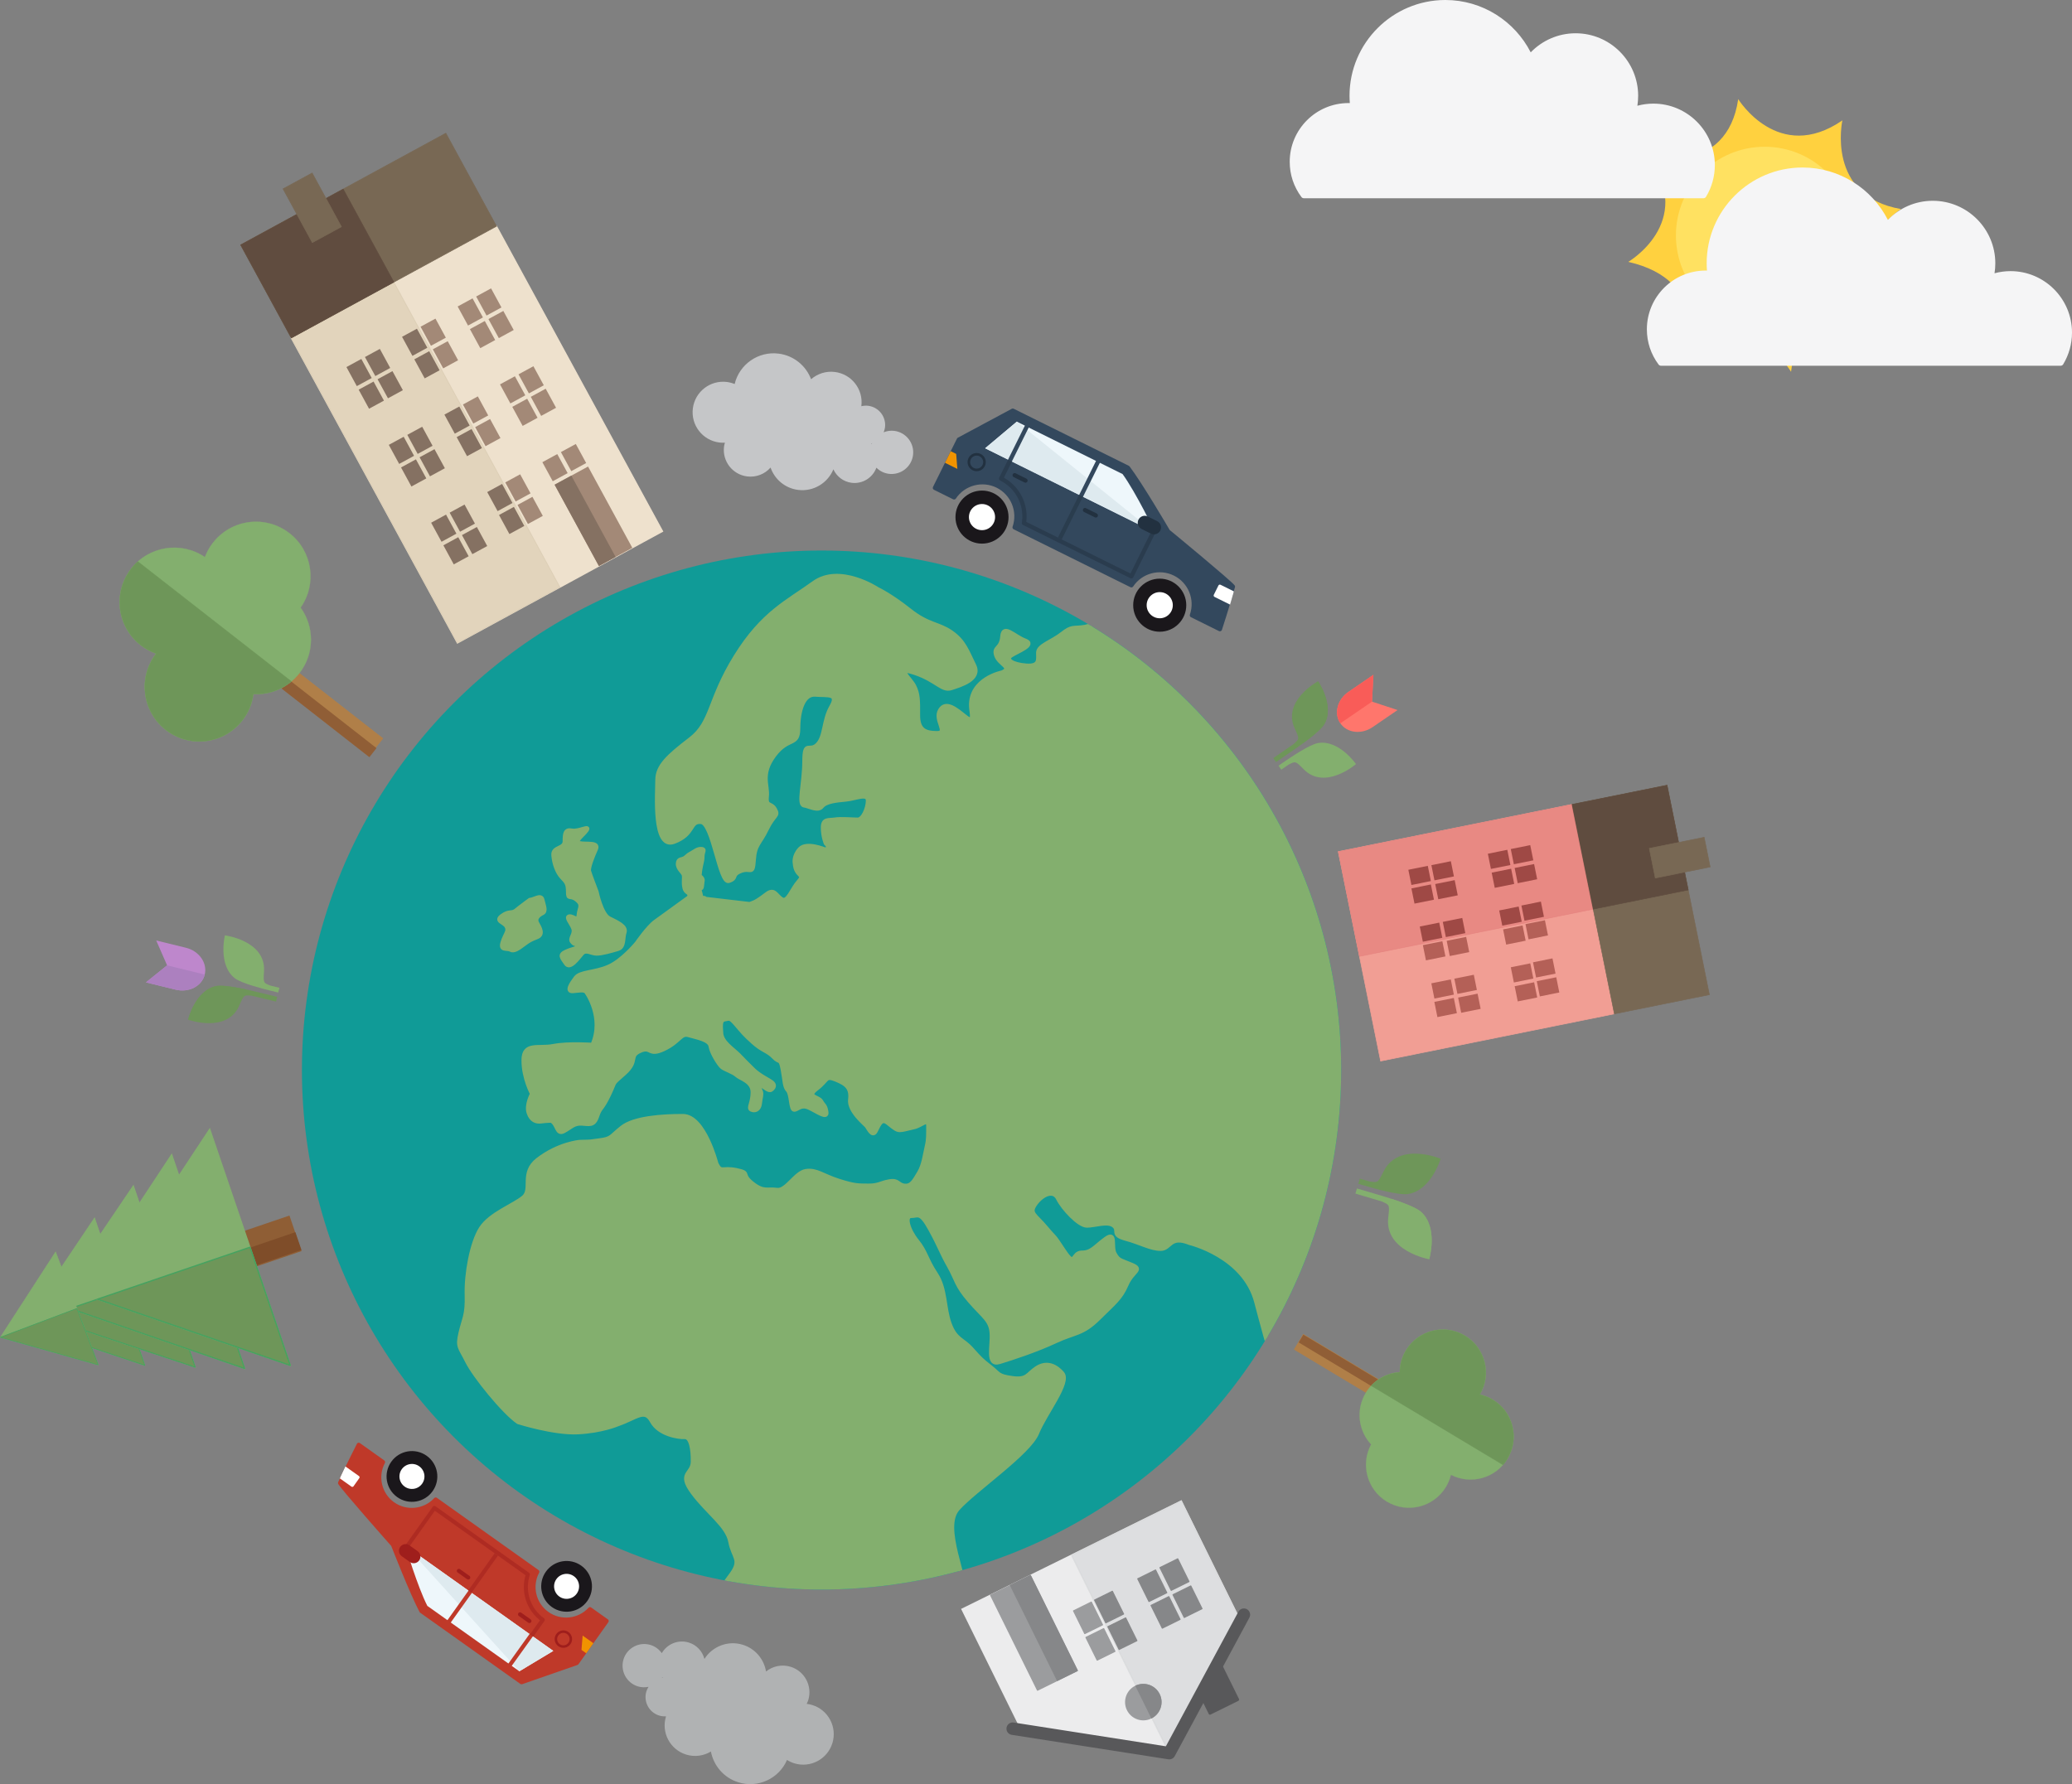 <?xml version="1.0" encoding="utf-8"?>
<!-- Generator: Adobe Illustrator 15.0.2, SVG Export Plug-In . SVG Version: 6.00 Build 0)  -->
<!DOCTYPE svg PUBLIC "-//W3C//DTD SVG 1.1//EN" "http://www.w3.org/Graphics/SVG/1.1/DTD/svg11.dtd">
<svg version="1.1" xmlns="http://www.w3.org/2000/svg" xmlns:xlink="http://www.w3.org/1999/xlink" x="0px" y="0px"
	 width="511.724px" height="440.729px" viewBox="0 0 511.724 440.729" enable-background="new 0 0 511.724 440.729"
	 xml:space="preserve">
<rect x="0" y="0" width="511.724" height="440.729" fill="#808080" stroke="none"/>
<g id="Original" display="none">
	<g display="inline">
		<path fill="#52AF6C" stroke="#52AF6C" stroke-miterlimit="10" d="M-1369.863-1.701c-2.474,2.587-0.75,1.25-4.25-3.5s-2-3-6.5-5
			s-8.75,1.139-13-3.056s-9.5-7.444-12.5-6.944s-3.5-0.352-6.5-0.051s-7.5,5.551-9,2.551s2.75-5.25,6-9s11.5-7.25,7.25-13
			s-3.5-9.25-8-8.5s-5,1.75-6.5-1.25s-2-5-2-5s-2.25-1.75-6.5,0s-4.5,3.25-4.75,6s0.75,4.5-2.75,4.75s-5.25,2.75-9,3.75
			s-3.25-2-9,1.75s-9.25,2.5-10.25,6.5s-1,5-1.25,6.75s1.5,3.75-3.5,3.75s-9.25-3.75-9.25,1.75s3.5,6,1,8.75s-2.75,3.25-5.25,1.5
			s-2.75-6-4.75-1.5s-1.75,6.25-4.25,5s-4.25-1-3.75,1.25s2.25,4.5,1.75,6.25s-2.5,5.25-0.5,7.5s3.25,4.25,2.25,8.25
			s-0.75,9.75-4.5,9s-1.75-1-0.5-5s3-5.25,1.5-9s-1.5-3.25-1.75-7.75s-0.75-4-0.75-7.25s4-7,0.75-9.25s-1.5-2-3.25-2.25
			s-4.5,8-5.75,9.25s-3,1-3,4s1.75,5,2.25,8.25s2.75,8.5,0.75,8s-4.25-4-6.25-4.75s-5.5-1.25-6.75-1.75s-2-2.5-3.5-3
			s-4.75-3-4.5-1.25s0.25,1.5,2,3.75s4.25,4.75,1.5,5s-1.456-0.23-4.75-0.75c-4.75-0.75-10.5,1-10.5,1c-3,0.5-3.25-0.25-5.75,1.75
			s-6,3-6,4.75s0.5,3.5-3,3.25s-5.25-1.5-3.75-2.5s6.25-2.75,3.5-3.75s-5.5-4.25-5.75-1s-2.25,2.5-1.5,4.75s4.25,3,1.5,4.25
			c0,0-8,1.583-7.75,8.5c0.055,1.52,1,4.5-1.25,2.75s-5-4.25-6.5-1.75s2.25,5.75-0.75,5.75s-4.75-0.75-4.75-4.5s0-5.25-1-7.25
			s-5-5,0.25-3.25s6.75,4.5,9,3.75s7.5-2.25,5.75-5.75s-2.5-6-5.75-8.25s-5.75-1.75-10.5-5.5s-8-5.25-8-5.25s-9.5-6.25-16-1.5
			s-12.75,7.5-19.5,18.5s-5.75,16.5-11.25,20.75s-8.25,6.75-8.25,10.25s-1,17.5,4.25,15.5s3.75-5.25,6.75-5s4.75,15.5,7,14.75
			s0.5-1.5,3-2.5s3,1.25,3.25-2.75s1.424-4,3.212-7.75s3.038-3.25,2.038-5s-2.326-0.5-2.038-3.25s-1.712-5.5,1.788-10.25
			s6-2.255,6-6.752s1.25-8.748,4.25-8.498s6-0.5,4,3s-3,5.75-5,7.75s-3.25-1.25-3.25,4.25s0,12.5,1.5,12.75s3.5,1.5,4.5,0.25
			s3.5-1.5,6-1.75s5.5-1.75,5.5,0.25s-1.25,4.75-2.5,4.75s-4.25-0.25-5.75,0s-3-0.25-3,2s0.75,4,0.75,4s1.5,1.25-0.25,1.5
			c0,0-4.583-1.916-6.25-0.083s-1.25,3.583-1.25,3.583c0.25,3.5,2.75,2.554,1,4.527s-2.75,5.473-4.25,4.473s-1.826-2.75-3.788-1.25
			s-2.712,2-4.212,2.5l-11-1.25c-1.25-1-0.75,1.5-1.25-1s-0.333-0.5-0.083-1.25s0.917,0.25,1-1.083s0.334-1.333-0.083-1.917
			s-0.667,0-0.417-1.833s0.583-2.25,0.583-3.5s0.75-1.833-0.25-1.917s-1.667,0.583-2.583,1.083s-1.25,0.416-2.083,1.083
			s-1.167,0.167-1.25,1.5s1.333,2.167,1.5,2.917s-0.167,1.667,0.167,3.167s0.917,0.917,0.583,2.333c0,0-6.583,4.792-8.458,6.167
			s-4.625,5.417-4.625,5.417s-3.625,4.458-7.125,5.958s-7,1.25-8.125,2.75s-2.393,3.45-0.75,3.375c1.26-0.057,3-0.583,3.5,0.333
			c0,0,4.5,6.251,1.5,13.083c0,0-6.014-0.417-9.757,0.333s-7.493-0.917-7.493,3.583s2.167,8.417,2.167,8.417s-1.5,2.75-0.833,4.75
			s2,2.333,3.167,2.167s2.5-0.201,2.5-0.201c1.667,0.867,1.334,3.617,3.167,2.617s2.5-2,4.417-1.917s3.083,0.667,3.917-1.833
			s1-1.333,2.917-5.333s0.417-2.333,3.917-5.5s0.917-4.25,3.833-5.583s2,1.417,6-0.5s4.167-4.083,6.167-3.5s5.25,1.083,5.5,2.75
			s2.167,4.667,2.917,5.25s2.75,1.167,3.667,2s4,1.5,4,4.25s-1.167,3.916-0.333,4.333s2,0.083,2.167-1.5s0.5-2.25,0.25-3
			s-1.083-2-0.167-1.667s2.083,1.667,2.75,1.167s1-1.166,0.167-1.833s-3-1.583-4.583-3.083s-2.417-2.417-3.833-3.833
			s-4.167-3.083-4.333-5.333s-0.25-3.333,0.917-3.5s1.166-0.584,2.833,1.333s1.917,2.334,4.25,4.417s3.667,2.083,5.167,3.667
			s1.667,0.083,2.25,3.083s0.416,4.25,1.333,5.25s0.667,5,1.667,4.833s1.667-1.417,3.667-0.5s4.583,2.833,4.333,1.083
			s-0.667-1.583-1.333-2.75s-3.917-1-1.083-3.167s2-3.333,4.75-2.25s3.917,2.167,3.583,5s3.75,6.083,4.167,6.583
			s1.417,2.833,2.25,1.333s1.333-3.5,3.083-2.083s2.25,1.75,3,1.75s1.75-0.333,3.583-0.75s3.5-2.416,3.5-0.333
			s0.083,3.333-0.333,5.083s-0.75,4.75-1.917,6.667s-1.833,3.417-3.583,3.25s-1.5-1.499-3.833-1.083s-2.667,1.108-5.25,1.096
			s-3.417,0.07-7.417-1.18s-5.583-2.832-8.25-2.416s-4.833,5.082-7.25,4.749s-3.333,0.666-6.25-1.667s-0.25-2.5-3.917-3.25
			s-3.75,0.834-5-1.583c0,0-3.084-11.916-8.417-11.916s-12.28,0.553-15.25,2.916c-2.966,2.36-2.5,2.833-5.583,3.25
			s-1.5,1.251-5,0.417s-2.917-2.167-5-0.917s-2,2.084-3,2.917s1.333-1.25-2.5,2.5s-1.2,7.417-3.517,9.417s-8.317,4.166-10.65,7.833
			s-3.667,11.5-3.5,16.667s-0.667,5.833-1.5,9.5s-0.167,3.501,1.667,7.167s9.167,12.666,12.833,15.166c0,0,9,2.833,15,2.5
			s9.833-2,9.833-2c4.833-1.666,6.833-4.166,8.667-0.833s6.75,4.024,8.25,3.929s2.068,2.904,2.034,6.154s-3.716,2.75,0,7.75
			s8.716,8.25,9.466,12.25s3,4.5,0.25,8.25s-4,5.5-4,9.75c0,4.25,5,12,5.25,17.25s-1,3,1.5,9.25s4.75,5.75,6,9.75
			s1.25,2.5,1.25,6.25s-4.75,5.75,3.25,5s8,3.75,14.5-1.75s10.75-9,12-13.25s-1.25-6.25,3-8.5s5.5,1.5,5-5.75s-7-4-0.5-9.5
			c6.5-5.5,12.25-2.75,12-10.5c-0.25-7.75-6.75-20-2.5-24.75s17.75-14,19.75-19s8.25-12.75,6.25-15s-4.25-2.75-6.5-1.25
			s-2.25,3-6,2.5s-3.25-1-5.5-2.75s-2.5-2-4.75-4.5s-4-2.25-5.5-6.25s-1-8.75-3.5-12.5s-2.5-5.5-4.75-8.25s-3.25-6.25-1.5-6.25
			s2.25-1.25,4.75,3.25s2.75,5.75,4.75,9.25s1.75,4.75,5.25,8.75s5.25,4.75,5.5,8s-1.25,8.25,2,7.25s9.25-3,14-5.25
			s6.75-1.75,10.75-5.75s5.5-5,7-8.5s4.25-3.75,1.25-5s-3.25-1-4.25-2.75s0.5-5.75-2.25-3.75s-3.5,3.5-6,3.5s-1.5,4-4.5-0.5
			s-1.75-2.5-4.5-5.75s-4.25-3.5-2.75-5.75s4.5-4,5.75-1.5s5.25,6.75,7.25,6.75s5.25-1.25,6.75,0s-0.75,2.25,3,3.25
			s6.25,2.5,8.75,2.5s2.25-3.5,7.25-1.5c0,0,13.71,3.206,16.75,14.75c0.7,2.659,3.75,14,4.75,16.25s1.75,2.5,2.5,5.5
			s3.25,3.5,4.25,2.25s5-8,5-9.75s-3.5-3.75,0-5.5s5.75-3.5,7-6.5s5.25-4,6.5-5.75s5.75-2,7-2.5s3-3.25,5-0.25s6.5,5.5,6.25,7.5
			s-0.98,6,0.01,6.25s0.99,0.75,2.74,0s0.25-2,1.75-0.75s3.5,4.75,4,5.75s0.5,4.5,0,6.75s-2.5,3,0.375,6.25s3.375,4.75,3.625,6.25
			s-2.5,3,0,4s5,4.25,6.25,2.75s1.75-3.25,0-6s-4-5-4.5-6s-4,0-3.25-5s-0.25-7.25,1.75-6.75s2.5,2,5.5,3.5s2,4.75,4.25,4.5
			s5-0.25,6.5-3.75s7-5.25,3.25-8.75s-6.5-1.5-5.5-6.75s1.5-9.5,4-8.5s4.75,0.5,9.75-2s8.75-0.75,13-6.5s9.25-14,6-18.5
			s-5.75-4.5-3.5-8s2.75-2.75,3.25-5s0.25-5.25-2-2.75s-3.5,3-4.5,1.25s-5.25,0-1.25-3s6.75-8.75,8-5.75s5.75,2,6.75,3.5
			s-1.25,3.5,0,5.5s1.25,5.75,2.25,7.5s5.25,6.41,6.25,2.705s3.25-7.705,2.5-9.205s-1.5-3-2.75-5.25s-0.25-3,1.75-5.5
			s3.5-4.75,5.25-5.5s3-1.5,4-1s4,2.5,6.25-2.75s6-8.25,6.5-10.25s4.25-5.5,4-9.5s0.023-3.25,0.012-7.5s1.488-4.25-1.012-6
			s2.75-2.25-2.5-1.75s-5.5-0.75-6.5-1s-4,0-1-2.25s10-11.5,12.75-14s-1-2.25,6.25-2.75s9.75-1.25,12.5-1.25s1.25-0.5,4,1
			s5.5,3.5,6,1s-1.25-1.75,0-4.25s4.25-8,7.25-7.75s4,1.5,4,2.5s0.75,3.5,2.25,2s2.25-8.75,5-8.25s5.5,1.75,2.75,4.75
			s-4.25,4.5-5.75,5.5s-4.5,6.5-6.75,9s-5.25,5-5.5,6.75s-0.5,16.25-0.25,18.75s1.25,5.25,3.75,1s1-4.25,3.25-6.5s0.25,0,2.25-2.25
			s2,0.75,3.5-4.5s1.25,0.75,1.5-5.25s0.75-4.75-0.5-7.5s-0.75-5.75,4.25-8s10.75-5.25,11.25-3s-1.25,6.5,2.5,2.75
			s12.75-12.25,14.5-12s4.75,4,4.25,0.5s0-5.5-1-8.25s3.75-7.75,7.5-7s5.75,0.5,6.5,2.25s5,9.25,5.75,3.75s5.75-3.75,6-8.25
			s-3-3.5-8.5-6s-16.75-15.75-22.5-16.5s-7.5-3.75-11-0.25s-3,4-10.75,3s-8.75,4-13.5-3s-0.5-8.5-9.25-8s-10.75-2.25-14.75-5.75
			s-8.25-5.25-11.75-5.25s-4.75-3.5-7.25,0s2,5-3,6.25C-1351.113-5.451-1360.862-11.118-1369.863-1.701z"/>
		
			<path fill="#52AF6C" stroke="#52AF6C" stroke-width="2" stroke-linecap="round" stroke-linejoin="round" stroke-miterlimit="10" d="
			M-1663.529,79.883c0,0,1.167,5.667,3.167,6.667s4.333,2,3.833,3.5s0,3.667-1.667,4.167s-4,1.167-5.333,1.167s-2.667-1.167-3.667,0
			s-3,4-4,2.5s-1.833-2.167,0-3s3.333-0.833,2.833-1.5s-0.667-0.167-1.333-1s0.833-1.905,0.333-3.286s-2-2.881-1-3.047
			s2.167,1.5,2.333-0.333s1.167-2.5-0.5-3.833s-2.167,0.167-2.167-2s-0.502-2.5-1.584-3.667s-1.916-3.333-2.082-5.5
			s2.833-1.5,2.833-3.5s0.166-3,1.833-2.667s4.667-1.459,3.667-0.063s-3.334,2.896-1.667,3.229s4.833-0.333,4,1.5
			s-1.938,4.667-1.719,5.5S-1663.529,79.883-1663.529,79.883z"/>
		<path fill="#52AF6C" stroke="#52AF6C" stroke-miterlimit="10" d="M-1676.196,79.883c1,0,2.834-1.5,3.167,0s1,2.833,0,3.333
			s-1.972,1.333-1.319,2.5s1.639,2.833-0.021,3.5s-1.994,0.833-3.327,1.833s-2.5,1.833-3.333,1.333s-2.667,0.333-2-1.833
			s1.667-2.833,1-4s-2.953-1.333-1.143-2.667s2.476-0.5,3.476-1.333S-1676.196,79.883-1676.196,79.883z"/>
		
			<path fill="#52AF6C" stroke="#52AF6C" stroke-width="3" stroke-linecap="round" stroke-linejoin="round" stroke-miterlimit="10" d="
			M-1694.863,27.716c1.333,1.5,0.5,1.667,2,2.667s3,0.833,2.5,2.667s-2.167,5.167-3.667,5.667s-5.333,4.167-7.333,4.167
			s-2.5-0.167-4-1.167s-1.333,0.5-2.833-1s0-0.667-0.667-2.667s-0.667-1-2.167-2s-1.333-1.667,0-1.667s2.667,0.833,2-0.833
			s-0.833-2.167-2.333-2s-0.667,1.667-1.5,0.167s-2-1.5,0-2.833s3-3.167,4-1.167s2,3.5,3.5,2.667s3.167-0.333,4.5-1.333
			s2.124-0.166,3.146-0.333S-1694.863,27.716-1694.863,27.716z"/>
		
			<path fill="#52AF6C" stroke="#52AF6C" stroke-width="2" stroke-linecap="round" stroke-linejoin="round" stroke-miterlimit="10" d="
			M-1706.363-62.701c-0.25,1-2.75,2.694,0,7.472s7.494,6.528,4.247,10.528s-2.935,3.5-2.216,7.5s7.713,1.25,2.216,7.25
			s-0.307,10-5.527,12.75s-6.22,1.5-3.97,7s4.25,10.5,2.75,11.25s-2.959,0.5-5.104,6s-5.396,8.5-9.896,9.75s-5-0.75-8,1.75
			s-1.75,7.5-5.25,9.75s-7,1.75-9.5,3.75s-2.5,1.5-3,6.5s-4.5,5-4.75,10.25s2.5,8.75-1.5,9.25s-6.25,1.25-8-2s-1.25-1.25-5.5-7.75
			s-2-1.75-4.5-10s-5.5-10-3.5-15.75s6.25-10.25,5.25-13.75s1-11-4-14.75s-6.5-1-6.5-8.25s-4-21.25-7-23.5s-1.5-3-10.75-3.25
			s-10.75,1.5-13-2.25s-4.25-3.5-3.5-5s6.25,0,5-4s-12.25-9.5-10.25-10.5S-1706.363-62.701-1706.363-62.701z"/>
		
			<path fill="#52AF6C" stroke="#52AF6C" stroke-width="2" stroke-linecap="round" stroke-linejoin="round" stroke-miterlimit="10" d="
			M-1933.363,8.549c0,0,15.5,8.5,24.5,9s6.5-2.5,14,0s11,8.5,16,3.5s12,3.5,9-8.5s-6.056-18.746,0.722-14.873
			s4.778,10.337,8.278,12.105s3.5-1.232,6,5.768s-1.5-11.536,6.5-5.768s12,9.63,8,13.199s-12.833,16.069-18.833,19.902
			s-13.333,14.96-8.333,21.063s9,6.77,14.667,10.437s9-0.175,9.667,6.746s4.666,13.887,6.333,11.404s-1-4.816,1.333-8.816
			s3.667,2.333,4.667-6.333s1.667-7.667,0-12s0.667-3.437-0.333-6.885s0,1.218-1-3.448s-4-6,0.667-6s5.015-2.666,9.174-0.333
			s7.492,2.666,7.492,5.333s1.333,10.127,2,9.897s1.334,1.563,3.667,0s2-7,4.667-5.449s5,11.886,7.333,14.219s6,7.158,8,8.412
			s9,4.254,7,8.921s-2.622,6.667,0.355,9.667s7.312,2,3.645,5s-3.667,5.333-8,3s-7.667-0.667-6-4s5-7.667,2.333-8
			s-2.667,3.522-6,2.594s-5-1.072-8,0s-7.667,0.739-5.667,2.406s3.667,1.666,5,5.333s5.333,5.667,1.333,7s1-1.333-4,1.333
			s-7,4.333-8.333,5.667s0,5.832-4.667,7.25s-6.667,3.084-6.667,6.084s4.667,3.667-0.667,7.667s-6.667,5.333-9,9
			s-2.333-1.333-2.333,3.667s1.667,7.334,1.333,9.667s-1.667,7.333-2.667,5.333s-3-3.001-3-5.667s2.333-3.333,0-4.333
			s-3.334-1.999-7.667-2.333s-6.667-2-8,0.333s-0.333,3.333-3.333,2.333s-2.334-2.334-5.667-1s-5-0.333-6.333,3.667
			s-1,4.257-1.333,7.462s0,8.205,1.333,9.538s8.666,9.001,10.333,5.667s1.333-5,4-5.667s9.667-4,8,0s-6.096,5.999-3.214,8.333
			s5.881,2,6.881,3s3,1.667,3,2.667s-0.667,11.666,3.333,12.333s5-1.334,6.333,0s4,3.666,6,2s4.349-4.667,7.174-6
			s12.159,2.668,14.826,2.334s10.667,0.666,13,2.333s9.667,5.999,11.667,6.333s9.667,12.334,13,13.667s15.667,6.334,19.667,7.667
			s3.667,0.666,6,2.666s4.667,0.334,6,2.667s2,6.001,0,7.667s-5.333,5-7,10.333s-0.334,4.333-1.667,8.333
			c-1.333,4-1,10-4.667,11.667c-3.667,1.668-5.333,1.002-8,2.668s-5-0.668-6,4.666s-1,5-2.667,8.334
			c-1.667,3.332-4.334,12.666-9.667,14.332c-5.333,1.668-5-2.332-7,0c-2,2.334,0,7-3.333,9.334s-4.333,1.334-7.333,4.334
			s-1.333,8-4.333,7s-2-4.74-3.667,0.129c-1.667,4.871-4.333,5.869-4,10.537c0.333,4.666,5,2.666,1.667,7s-8,6.668-7.333,12.334
			s7,14,7.333,15s-3.333,4-8,2.332c-4.667-1.666-7.333-3.332-8.667-8.332s-3-6.002-2.667-13.334c0.333-7.334,3-19,2.333-22
			s-2.333-5-1.333-12s7-12.666,6.333-18.666s-3-3.666-0.667-13s6.667-13.668,2.667-17.668s-8.333-4.667-11.667-9.667
			s-2.667-7.333-5.667-12.333s-5.333-5.001-6.333-7.667s2.333-4.333,1.667-8.333s-0.571-7,2.714-10s4.952-2.999,3.286-7.333
			s-2.238-4.334-3.286-5.334s0.62,0.667-4.047-0.333s-3.667-1.333-7.333-3.333s1.333,1.667-5-4s-11-9.666-16.333-11
			s-2.667,2-7.667-0.667s-9-4.666-11.667-6.333s-7,0-7-3.667s-1.333-7.667-5.333-10.333s-4.667-3-6.333-6s-2.667-5.999-4-7.666
			s-2.333-4.334-3.333-2.334s-1,2.001,0.333,5.334s2.334,7,3.667,8s5,4.666,4.667,5.666s-3.333,6.295-4.667-0.666
			s-2.667-6.667-4-8.667s-2-3.666-3.333-6.333s-2-6-3.333-7.667s-2.333,0.667-7.333-5c-5-5.667-4.667-8.333-6.167-10.667
			s0-124.333,0-124.333V8.549z"/>
		
			<path fill="#52AF6C" stroke="#52AF6C" stroke-width="2" stroke-linecap="round" stroke-linejoin="round" stroke-miterlimit="10" d="
			M-1934.029-3.418c1.5,1.136,8.167,3.197,7.833,0s-1.309-7.198,0.012-8.531s4.988-2.667,6.988-5s7.333-7.667,2.333-7.667
			s-5.421,2.333-7.544,0s-6.79-3-6.79-3s-2.334-2.667-2.833,0S-1934.029-3.418-1934.029-3.418z"/>
		
			<path fill="#52AF6C" stroke="#52AF6C" stroke-width="2" stroke-linecap="round" stroke-linejoin="round" stroke-miterlimit="10" d="
			M-1885.529,6.718c-1-4-3.667-4.75-5-9.042s-1.667-5.625-2.333-7.958s5.667-1.613,0-4.973s-3,1.306-7,2.306s-0.667,0-5.667-0.333
			s-5.333,1.333-6.333-0.333s0.333-5.946-4.333-1.64s-8,8.136-5.333,10.055s11.333-2.604,11,3.491s-1.175,6.428-4.254,6.428
			s-4.746-3-4.746,0s5,7.667,7,8s8.333,1,11,0s4.333-0.276,7.667,0.528s8.667,0.805,8.333-1.862S-1885.529,6.718-1885.529,6.718z"/>
		
			<path fill="#52AF6C" stroke="#52AF6C" stroke-width="2" stroke-linecap="round" stroke-linejoin="round" stroke-miterlimit="10" d="
			M-1876.529-20.282c-2.333-1-2.667-2-6,0s-1.97,2.333-2.985,6.667s0.318,4.333,2.318,6.333s2,1.495,4.667,5.581
			s-0.667-1.581,2-4.248s6.333,0.528,3.667-4.902S-1876.529-20.282-1876.529-20.282z"/>
		
			<path fill="#52AF6C" stroke="#52AF6C" stroke-width="2" stroke-linecap="round" stroke-linejoin="round" stroke-miterlimit="10" d="
			M-1849.196-21.436c-4,0.821-6.333,0.875-7.667,6.181s-0.667,9.034,0,11.837s0.896,5.802,3.448,6.469s2.885,1.667,9.885,2.667
			s0.762-5,8.047,0s18.619,10.333,15.286,16.667s-1,10-5.667,10s-9-2.055-7,2.473s2.333,5.194,6.333,4.527s10.666,9,14.333,9.333
			s8.333,3.333,6-2s5.587-3.333,0.627-9s-6.294-9.667-1.627-7.667s9,6.667,9.333,0.333s-4-6.333-5-9.333s-5,2.662-6.667-7.335
			s-6.652-10.937-12.826-17.134s-4.507-4.197-9.507-8.864s-7-9.34-11.333-4.837s-3.666,9.17-4.333,10.503s-3.667-0.472-4-4.236
			S-1849.196-21.436-1849.196-21.436z"/>
		
			<path fill="#52AF6C" stroke="#52AF6C" stroke-width="2" stroke-linecap="round" stroke-linejoin="round" stroke-miterlimit="10" d="
			M-1847.196,34.857c0,0-8.667,3.857-3.667,8.025s5,1.169,9,1.835s8.667-1.767,4.667-4.717s-3.692-5.144-6.846-5.144
			S-1847.196,34.857-1847.196,34.857z"/>
		
			<path fill="#52AF6C" stroke="#52AF6C" stroke-width="2" stroke-linecap="round" stroke-linejoin="round" stroke-miterlimit="10" d="
			M-1869.862-22.949c4.667-1,9-2,9.333,0s4,2.993,0,5.83s-2.667,6.365-5,6.268s-2.667,3.764-4.333,0
			S-1869.862-22.949-1869.862-22.949z"/>
		
			<path fill="#52AF6C" stroke="#52AF6C" stroke-width="4" stroke-linecap="round" stroke-linejoin="round" stroke-miterlimit="10" d="
			M-1827.738-63.145c0,0-0.124,2.863-2.124,5.53s-2.667,0.333-3.333,6.333s8.057,11-2.472,10.333s-6.302,3.119-16.749,0.06
			s-15.446-5.726-9.113-8.393s15-6,12-9.333s0.333-4.53,0.333-4.53H-1827.738z"/>
		
			<path fill="#52AF6C" stroke="#52AF6C" stroke-width="2" stroke-linecap="round" stroke-linejoin="round" stroke-miterlimit="10" d="
			M-1844.042-36.949c1.513-0.333,8.236-0.667,8.375,3.333s2.486,4.296-4.188,4.815s-7.341-0.852-11.007,0s-4.667,1.391-9,0.121
			s-3.886,0.569-4.776-3.85s-2.89-7.085-3.89-8.752s-4-5.667,0-3.333s6.46,7.31,10.896,7.988S-1844.042-36.949-1844.042-36.949z"/>
		
			<path fill="#52AF6C" stroke="#52AF6C" stroke-width="2" stroke-linecap="round" stroke-linejoin="round" stroke-miterlimit="10" d="
			M-1876.862-41.615c-1.333-1.333-1.667-5.426-4.667-3.713s-2,0.921-6.333,1.65s-8-0.398-2.667,3.999s8,2.04,8,3.052
			s2.594,4.678,3.63,4.678s1.036,3.333,2.036,0S-1876.862-41.615-1876.862-41.615z"/>
		
			<path fill="#52AF6C" stroke="#52AF6C" stroke-width="2" stroke-linecap="round" stroke-linejoin="round" stroke-miterlimit="10" d="
			M-1897.196-39.679c-3.667-3.603-2.333-6.854-5-6.062s-0.933,2.126-1.8,4.459s0.8,3.022-3.2,3.178s-6.175-0.868-7.587,1.477
			s-4.587,3.011,0,3.678s8.254-2.667,6.254,0s-6,4.712-0.667,5.023s5.667-0.393,8-0.875s7.667-3.814,6-6.481
			S-1897.196-39.679-1897.196-39.679z"/>
		<path fill="#52AF6C" stroke="#52AF6C" stroke-miterlimit="10" d="M-1093.863,18.049c-1.5-1.5-5.5-7.176-10-3.838
			s-8,9.838-12.5,3.838s-3-8.5-10.5-8.5s-1.5-0.5-10.5,0s-9,0.556-16.5-0.222s1-0.222-11,0s-13-0.778-18.5-2.778s-5-3-11.5-4.5
			s-10.5-4.631-17-2.315s-14,5.122-15,9.969s-6.5,6.244,0,10.795s11,6.551,8,8.551s-6.5,2.616-7.5,5.808s7.5,3.859,6,8.025
			s-5-3.214-3,6.976s3.5,24.19,12,22.69s8.5-5.206,10-8.603s-10.5-4,5-5.449s21.5,1.846,26,5.449s26.5,20.603,28,26.103
			s5,20.319,4,26.66s-4,9.34,2.5,20.34s7.5,8.5,15,19s12.5,16.5,12.5,14.5s-4.5-14.5-4.5-14.5s8.5,9,10.5,11s8.5,12.5,8.5,12.5
			V18.049z"/>
		<path fill="#52AF6C" stroke="#52AF6C" stroke-miterlimit="10" d="M-1093.863-3.418c0,0,1.5-11.369-2.5-13.701s-4.5,1.267-10,0.467
			s0,6.268-10.5-1.266s-7.5-7.839-15-6.187s-11,0.716-9,9.935s-1.5,14.284,5.5,10.751s-1-9.533,7-3.533s6-0.5,8,6s4.5,7.5,6.5,10
			s-6,9.833,4,4.667s10-6.167,13-7.167S-1093.863-3.418-1093.863-3.418z"/>
		<path fill="#52AF6C" stroke="#52AF6C" stroke-miterlimit="10" d="M-1320.863,297.55c0,0-1,22-10.5,21.5s-14,3.5-17-2
			s-4.5-9.5-6.5-11s-0.5,3-6.5-1s1-10-9-7.5s-12.5,5.5-17,7s-3,3.85-10.5,3.924c-7.5,0.076-7.5,5.076-8-2.424s3-9.5,0-15.5
			s-5.1-9-0.05-14s13.55-1.5,15.05-7.5c1.5-6,1-5.5,6.5-9s7,5.5,10.5,0c3.5-5.5,6-12.5,12-7.5s4.5,0,6,5s1.5,8.5,5.5,5.5
			c4-3,2-15.926,4.5-12.213s7,8.213,9.5,13.213c2.5,5,13.5,12.5,15.5,18.5S-1320.863,297.55-1320.863,297.55z"/>
		<path fill="#52AF6C" stroke="#52AF6C" stroke-miterlimit="10" d="M-1369.196,228.049c0,0,2.459,0.333,4.729,2s4.27,4,5.604,2.667
			s1.001-4.604,5.334-2.136s6.666,2.803,9.333,4.136s5,0.999,6,3.333s4.666,4.986,6.333,6.993s4.666,8.253,0,5.13
			s-5.333-4.137-9.333-5.13s-5.172,1.993-8.086,0s-2.247,2.007-2.914-1.993s-0.667-5.334-5-6s-6.541-1.667-7.271-3
			s-4.729-0.666-4.729-3.333S-1369.196,228.049-1369.196,228.049z"/>
		<path fill="#52AF6C" stroke="#52AF6C" stroke-miterlimit="10" d="M-1398.529,213.049c-4,0-6.334,1-7.667,3s-3.999,4-6.333,4.667
			s-5.334,0.334-5.334,3.667s-0.666,5.332,2.334,6.666s8.666,2.334,10.666,2.334s2.334-2.001,4.334-5.334s3.334-2.334,2-6
			s-2-4.332-1-6.666S-1398.529,213.049-1398.529,213.049z"/>
		<path fill="#52AF6C" stroke="#52AF6C" stroke-miterlimit="10" d="M-1447.696,215.05c0,0,1.668-0.834,3.334,0.833
			s4.333,3.166,5.333,4.333s3.5,1.666,5.5,3s2.167,2.834,4.167,5.667s5.834,2.167,5.5,4.5s0.833,6.647-1.667,6.157
			s-4.499-1.158-5.833-2.824s-4.501-4.499-5.334-6.166s-1.333-3-4.333-5.667s-3.166-3.666-5.833-5.833
			S-1447.696,215.05-1447.696,215.05z"/>
		<path fill="#52AF6C" stroke="#52AF6C" stroke-miterlimit="10" d="M-1420.862,239.579c0.5,0.472,6,2.304,6.5,2.138
			s3.974-0.166,5.403,0.834s6.263,2.666,3.263,2.833s-4,0.333-6,0s-2-1.167-4.5-1.167s-5.332,0.001-6.166-0.666s0-1.333,0-2
			S-1420.862,239.579-1420.862,239.579z"/>
		<path fill="#52AF6C" stroke="#52AF6C" stroke-miterlimit="10" d="M-1378.862,245.576c-0.5-0.192-3.668-0.475-4.334,0
			s-3.166,1.142-3.333,2.142s-1.167,3.244,0,2.455s1.833-2.236,2.333-2.346s2,0.776,2.667,0S-1378.862,245.576-1378.862,245.576z"/>
		<path fill="#52AF6C" stroke="#52AF6C" stroke-miterlimit="10" d="M-1391.529,185.05c-0.833,0-1.667,3-2.167,4.5s-1,0.834,0,2.667
			s2.5,3,3.167,2.5s-0.166-2.333,0.667-3.5s1.832-3.001,1.166-4.334S-1391.529,185.05-1391.529,185.05z"/>
		<path fill="#52AF6C" stroke="#52AF6C" stroke-miterlimit="10" d="M-1381.196,205.717c-2.333,0.5-1.832,1.499-3.166,1.666
			s-0.782-1-2.725,0s-1.841,2.501-1.392,2.334s1.449-0.641,1.949,0.013s1.166,2.818,2.333,3.319s3.833-0.665,3-2.332
			s2-1.668,1-3.334S-1381.196,205.717-1381.196,205.717z"/>
		<path fill="#52AF6C" stroke="#52AF6C" stroke-miterlimit="10" d="M-1392.362,229.217c1.5,0,0.999-1.669,2.666-1.168
			s3.719-0.26,2.609,0.537s-2.352,1.63-2.48,2.297s2.923,1.834,2.48,3.667s-1.019,2.667-2.48,2.5s-0.822-4.001-1.809-3.667
			s-2.153-1.667-2.153,0s0.167,2.541,0,3.688s-1.166,2.48-1.833,1.646s-0.667-1.334-0.667-3.167s0.833-1.666,0-2.833
			s0.167-1.5,0-2.667s1.845-3.347,1.756-2.84S-1392.362,229.217-1392.362,229.217z"/>
		<path fill="#52AF6C" stroke="#52AF6C" stroke-miterlimit="10" d="M-1275.363,330.216c0.167-1.166,2.834-2,0.667-3.166
			c-2.167-1.168-2.667-1.668-3.667-1c-1,0.666-0.833,1.332-2,3c-1.167,1.666-1.999,1.834-3.333,3.166
			c-1.334,1.334-0.334,1.168-3.334,3.5c-3,2.334-3.834,2.5-4,4s3.001,3,4.334,3.166c1.333,0.168,3.671,0.502,4.252-1.166
			c0.581-1.666,2.081-4,2.081-5.5s0.166-2.166,1.833-3S-1275.363,330.216-1275.363,330.216z"/>
		<path fill="#52AF6C" stroke="#52AF6C" stroke-miterlimit="10" d="M-1268.363,316.382c-1.333-0.832-2.333-3-2.833-3.5
			s-1.644-1.947-2.655-3.057s-2.845-1.223-2.012,0c0.833,1.225,1.856,3.557,2.012,4.225c0.155,0.666,2.777,2.832,1.633,3.832
			s-0.788,1.547-1.633,2.107s-1.345,1.227-1.012,1.727s4,0.332,4,1.666s-1.333,1.402-0.333,2.369c1,0.965,2.5,2.033,2.833,0
			c0.333-2.035-1.833-2.369,0-3.701c1.833-1.334,2.833-1.668,2.833-3c0-1.334,0.834-0.738-0.833-1.119
			S-1268.363,316.382-1268.363,316.382z"/>
	</g>
</g>
<g id="Himmel" display="none">
	<path fill="#52AF6C" stroke="#52AF6C" stroke-miterlimit="10" d="M-858.635,208.327"/>
	<rect x="-267.399" y="-35.674" display="inline" fill="#D3ECF9" width="960" height="600"/>
</g>
<g id="Jordglob_1_">
	<path display="none" fill="#156EA0" d="M155.677,392.66c-70.877,0-128.333-57.457-128.333-128.333
		c0-70.877,57.456-128.334,128.333-128.334V392.66z"/>
</g>
<g id="Sol">
	<g display="none">
		
			<polygon display="inline" fill="#FFCE09" stroke="#FFCE09" stroke-linecap="round" stroke-linejoin="round" stroke-miterlimit="10" points="
			783.041,97.431 795.478,132.403 829.001,116.468 813.067,149.992 848.041,162.429 813.067,174.866 829.001,208.389 
			795.478,192.454 783.041,227.428 770.606,192.454 737.081,208.389 753.017,174.866 718.041,162.429 753.017,149.992 
			737.081,116.468 770.606,132.403 		"/>
		
			<polygon display="inline" fill="#FFD93F" stroke="#FFD93F" stroke-width="2" stroke-linecap="round" stroke-linejoin="round" stroke-miterlimit="10" points="
			730.189,142.163 762.503,142.956 759.998,110.726 782.289,134.137 803.306,109.575 802.518,141.891 834.747,139.388 
			811.333,161.679 835.895,182.696 803.578,181.903 806.086,214.134 783.792,190.722 762.775,215.284 763.566,182.967 
			731.337,185.473 754.748,163.18 		"/>
		
			<circle display="inline" fill="#FFD93F" stroke="#FFD93F" stroke-width="2" stroke-linecap="round" stroke-linejoin="round" stroke-miterlimit="10" cx="783.042" cy="162.428" r="40.137"/>
	</g>
	<g display="none">
		
			<polygon display="inline" fill="#FFCE09" stroke="#FFCE09" stroke-linecap="round" stroke-linejoin="round" stroke-miterlimit="10" points="
			730.646,276.282 761.952,294.626 788.896,270.327 788.664,306.609 823.179,317.796 791.641,335.735 799.212,371.22 
			767.907,352.876 740.961,377.175 741.195,340.893 706.678,329.706 738.217,311.767 		"/>
		
			<polygon display="inline" fill="#FFD93F" stroke="#FFD93F" stroke-linecap="round" stroke-linejoin="round" stroke-miterlimit="10" points="
			719.844,306.05 750.526,305.153 758.942,275.636 775.059,301.759 804.831,294.29 790.266,321.308 811.622,343.356 
			780.939,344.253 772.524,373.771 756.406,347.647 726.633,355.117 741.199,328.099 		"/>
		
			<circle display="inline" fill="#FFD93F" stroke="#FFD93F" stroke-width="1.648" stroke-linecap="round" stroke-linejoin="round" stroke-miterlimit="10" cx="765.732" cy="324.703" r="33.073"/>
	</g>
	<g>
		<circle fill="#109B97" cx="202.899" cy="264.327" r="128.333"/>
		<g>
			<defs>
				<circle id="SVGID_1_" cx="202.899" cy="264.327" r="128.333"/>
			</defs>
			<clipPath id="SVGID_2_">
				<use xlink:href="#SVGID_1_"  overflow="visible"/>
			</clipPath>
			
				<path clip-path="url(#SVGID_2_)" fill="#6CD39D" stroke="#6CD39D" stroke-linecap="round" stroke-linejoin="round" stroke-miterlimit="10" d="
				M166.654,225.382"/>
			
				<path clip-path="url(#SVGID_2_)" fill="#83AF6E" stroke="#83AF6E" stroke-linecap="round" stroke-linejoin="round" stroke-miterlimit="10" d="
				M147.343,220.288c0,0,1.15,5.587,3.123,6.573c1.972,0.986,4.273,1.973,3.78,3.453c-0.493,1.479,0,3.616-1.644,4.108
				c-1.644,0.493-3.944,1.151-5.259,1.151c-1.315,0-2.63-1.15-3.616,0c-0.987,1.15-2.958,3.944-3.945,2.466
				c-0.986-1.479-1.808-2.137,0-2.958c1.808-0.823,3.288-0.822,2.794-1.48c-0.493-0.657-0.657-0.164-1.315-0.985
				c-0.657-0.822,0.822-1.879,0.329-3.241c-0.493-1.362-1.973-2.841-0.986-3.005c0.986-0.165,2.137,1.478,2.302-0.329
				c0.164-1.808,1.15-2.465-0.494-3.78c-1.644-1.315-2.137,0.165-2.137-1.972s-0.495-2.466-1.562-3.617
				c-1.067-1.15-1.889-3.287-2.053-5.424c-0.165-2.136,2.794-1.479,2.794-3.451s0.163-2.959,1.807-2.63
				c1.645,0.329,4.602-1.439,3.616-0.062c-0.986,1.377-3.287,2.856-1.644,3.185s4.766-0.329,3.944,1.479
				c-0.821,1.808-1.91,4.602-1.695,5.423C145.699,216.015,147.343,220.288,147.343,220.288z"/>
			
				<path clip-path="url(#SVGID_2_)" fill="#83AF6E" stroke="#83AF6E" stroke-linecap="round" stroke-linejoin="round" stroke-miterlimit="10" d="
				M130.851,222.288c0.986,0,2.795-1.479,3.124,0c0.328,1.479,0.986,2.793,0,3.287c-0.987,0.493-1.944,1.314-1.302,2.466
				c0.644,1.15,1.616,2.793-0.021,3.45c-1.636,0.659-1.966,0.823-3.281,1.809c-1.314,0.985-2.464,1.807-3.286,1.315
				c-0.822-0.494-2.629,0.328-1.973-1.809c0.658-2.136,1.644-2.794,0.986-3.945c-0.658-1.15-2.912-1.314-1.126-2.629
				c1.784-1.315,2.441-0.493,3.428-1.315C128.386,224.095,130.851,222.288,130.851,222.288z"/>
			
				<path display="none" clip-path="url(#SVGID_2_)" fill="#6CD39D" stroke="#6CD39D" stroke-linecap="round" stroke-linejoin="round" stroke-miterlimit="10" d="
				M116.443,168.844c1.315,1.479,0.493,1.644,1.972,2.63c1.479,0.986,2.959,0.821,2.465,2.63c-0.493,1.808-2.136,5.095-3.615,5.588
				c-1.479,0.493-5.26,4.109-7.232,4.109c-1.972,0-2.465-0.164-3.944-1.15c-1.479-0.987-1.315,0.492-2.794-0.987
				c-1.479-1.479,0-0.657-0.658-2.63c-0.658-1.972-0.658-0.985-2.136-1.972c-1.479-0.986-1.314-1.644,0-1.644
				c1.315,0,2.63,0.822,1.972-0.822c-0.657-1.643-0.821-2.137-2.301-1.972c-1.479,0.164-0.658,1.644-1.479,0.164
				c-0.821-1.479-1.972-1.479,0-2.794s2.959-3.123,3.944-1.15c0.986,1.973,1.972,3.452,3.452,2.63
				c1.479-0.822,3.123-0.329,4.438-1.315c1.315-0.986,2.095-0.164,3.102-0.328C114.636,169.666,116.443,168.844,116.443,168.844z"/>
			
				<path clip-path="url(#SVGID_2_)" fill="#6CD39D" stroke="#6CD39D" stroke-linecap="round" stroke-linejoin="round" stroke-miterlimit="10" d="
				M105.103,79.681c-0.247,0.986-2.711,2.657,0,7.368c2.712,4.711,7.39,6.438,4.188,10.382c-3.202,3.944-2.894,3.452-2.185,7.396
				s7.606,1.232,2.185,7.149c-5.42,5.917-0.301,9.862-5.45,12.573c-5.148,2.712-6.134,1.48-3.915,6.903
				c2.218,5.424,4.19,10.354,2.711,11.094c-1.479,0.74-2.917,0.493-5.033,5.917c-2.116,5.424-5.321,8.382-9.759,9.615
				c-4.437,1.232-4.931-0.74-7.889,1.725c-2.958,2.465-1.726,7.396-5.178,9.615c-3.451,2.219-6.903,1.727-9.368,3.699
				s-2.465,1.479-2.958,6.41c-0.493,4.93-4.438,4.93-4.684,10.107c-0.247,5.177,2.465,8.628-1.479,9.122
				c-3.945,0.493-6.164,1.232-7.889-1.973c-1.726-3.205-1.233-1.232-5.424-7.642s-1.972-1.726-4.438-9.861
				c-2.465-8.136-5.423-9.862-3.452-15.532c1.973-5.67,6.164-10.107,5.178-13.559c-0.987-3.452,0.986-10.848-3.945-14.545
				c-4.931-3.698-6.41-0.986-6.41-8.136c0-7.15-3.944-20.956-6.903-23.174c-2.958-2.219-1.479-2.958-10.601-3.205
				c-9.122-0.246-10.601,1.479-12.82-2.219s-4.191-3.452-3.452-4.931c0.739-1.479,6.163,0,4.931-3.945
				c-1.233-3.944-12.081-9.368-10.107-10.354C-7.07,78.694,105.103,79.681,105.103,79.681z"/>
			
				<path clip-path="url(#SVGID_2_)" fill="#6CD39D" stroke="#6CD39D" stroke-linecap="round" stroke-linejoin="round" stroke-miterlimit="10" d="
				M-118.75,149.943c0,0,15.286,8.382,24.161,8.875c8.875,0.493,6.41-2.466,13.806,0c7.397,2.465,10.848,8.382,15.778,3.451
				c4.931-4.93,11.834,3.452,8.875-8.382c-2.958-11.834-5.972-18.486,0.713-14.667c6.684,3.819,4.711,10.193,8.163,11.937
				c3.452,1.744,3.452-1.214,5.917,5.688c2.466,6.903-1.479-11.376,6.41-5.688c7.889,5.688,11.834,9.497,7.889,13.017
				c-3.944,3.52-12.655,15.846-18.572,19.626c-5.917,3.78-13.149,14.753-8.217,20.771c4.93,6.02,8.875,6.676,14.462,10.293
				c5.589,3.615,8.876-0.174,9.533,6.651c0.657,6.825,4.601,13.694,6.245,11.246c1.644-2.448-0.986-4.75,1.315-8.694
				c2.301-3.944,3.616,2.302,4.602-6.245c0.986-8.546,1.643-7.56,0-11.833c-1.644-4.273,0.657-3.389-0.329-6.79
				c-0.986-3.401,0,1.201-0.986-3.401c-0.986-4.602-3.944-5.917,0.657-5.917c4.601,0,4.945-2.629,9.047-0.329
				c4.102,2.3,7.389,2.629,7.389,5.259s1.314,9.986,1.972,9.759c0.658-0.226,1.315,1.542,3.616,0
				c2.301-1.541,1.973-6.903,4.602-5.373c2.629,1.53,4.931,11.721,7.232,14.021c2.301,2.3,5.917,7.059,7.889,8.295
				c1.972,1.236,8.875,4.195,6.903,8.798c-1.973,4.601-2.586,6.574,0.351,9.532c2.937,2.959,7.209,1.973,3.594,4.931
				c-3.616,2.958-3.616,5.26-7.889,2.958c-4.273-2.301-7.56-0.657-5.917-3.945c1.644-3.287,4.93-7.561,2.3-7.889
				c-2.629-0.329-2.63,3.474-5.917,2.558c-3.287-0.915-4.931-1.057-7.889,0c-2.958,1.058-7.56,0.73-5.588,2.373
				c1.972,1.644,3.616,1.643,4.931,5.259c1.315,3.616,5.259,5.587,1.315,6.903c-3.945,1.315,0.985-1.315-3.945,1.315
				c-4.931,2.629-6.903,4.274-8.218,5.587c-1.315,1.315,0,5.752-4.602,7.148c-4.603,1.398-6.575,3.042-6.575,5.999
				c0,2.96,4.603,3.617-0.657,7.561c-5.26,3.945-6.574,5.258-8.875,8.877c-2.301,3.614-2.301-1.315-2.301,3.614
				c0,4.932,1.644,7.235,1.315,9.535c-0.33,2.299-1.644,7.231-2.629,5.259c-0.987-1.974-2.959-2.96-2.959-5.589s2.301-3.288,0-4.273
				c-2.301-0.986-3.288-1.972-7.561-2.301c-4.272-0.328-6.575-1.973-7.889,0.329c-1.314,2.301-0.328,3.286-3.287,2.301
				c-2.958-0.986-2.302-2.304-5.588-0.986c-3.287,1.313-4.93-0.329-6.245,3.614c-1.314,3.945-0.986,4.2-1.314,7.359
				c-0.33,3.161,0,8.091,1.314,9.407c1.315,1.313,8.545,8.874,10.19,5.589c1.643-3.288,1.314-4.932,3.944-5.589
				c2.63-0.659,9.532-3.945,7.889,0c-1.644,3.943-6.012,5.915-3.169,8.217c2.841,2.301,5.799,1.974,6.786,2.958
				c0.986,0.987,2.958,1.645,2.958,2.629c0,0.986-0.658,11.505,3.287,12.165c3.944,0.656,4.931-1.318,6.246,0
				c1.315,1.312,3.945,3.613,5.917,1.97c1.973-1.642,4.289-4.602,7.075-5.917c2.787-1.312,11.991,2.631,14.62,2.303
				c2.629-0.33,10.519,0.657,12.82,2.301c2.301,1.645,9.532,5.915,11.504,6.245c1.972,0.328,9.532,12.163,12.82,13.478
				c3.288,1.313,15.45,6.246,19.395,7.561c3.945,1.314,3.616,0.658,5.917,2.63s4.602,0.329,5.917,2.628
				c1.314,2.302,1.972,5.921,0,7.562c-1.973,1.643-5.259,4.931-6.903,10.19c-1.644,5.258-0.33,4.273-1.644,8.218
				c-1.315,3.944-0.986,9.86-4.602,11.504c-3.617,1.646-5.26,0.988-7.889,2.63c-2.63,1.646-4.931-0.658-5.917,4.603
				c-0.985,5.26-0.985,4.932-2.629,8.217c-1.644,3.288-4.273,12.492-9.533,14.135c-5.259,1.645-4.931-2.299-6.903,0
				c-1.973,2.301,0,6.903-3.287,9.205c-3.287,2.301-4.273,1.315-7.231,4.273c-2.959,2.958-1.315,7.89-4.273,6.903
				c-2.958-0.986-1.973-4.676-3.616,0.128c-1.643,4.802-4.273,5.788-3.944,10.391c0.329,4.602,4.93,2.629,1.644,6.902
				c-3.287,4.274-7.889,6.575-7.232,12.163c0.658,5.588,6.903,13.806,7.232,14.792c0.329,0.986-3.288,3.945-7.889,2.302
				c-4.603-1.646-7.231-3.288-8.546-8.219c-1.315-4.932-2.958-5.918-2.629-13.148c0.328-7.232,2.958-18.737,2.3-21.696
				c-0.657-2.958-2.3-4.932-1.314-11.833c0.986-6.903,6.902-12.492,6.245-18.408c-0.658-5.915-2.958-3.615-0.658-12.819
				c2.302-9.205,6.575-13.477,2.63-17.423c-3.944-3.941-8.217-4.601-11.504-9.531s-2.63-7.231-5.588-12.163
				c-2.958-4.93-5.26-4.932-6.246-7.562c-0.986-2.629,2.3-4.271,1.643-8.215c-0.657-3.945-0.563-6.905,2.677-9.862
				c3.24-2.959,4.883-2.957,3.24-7.232c-1.644-4.272-2.207-4.272-3.24-5.26c-1.032-0.985,0.611,0.657-3.991-0.329
				c-4.603-0.984-3.616-1.312-7.232-3.285c-3.616-1.973,1.315,1.644-4.93-3.945c-6.246-5.589-10.848-9.53-16.107-10.849
				c-5.259-1.312-2.63,1.975-7.56-0.656c-4.931-2.63-8.875-4.602-11.505-6.246c-2.63-1.644-6.903,0-6.903-3.616
				c0-3.615-1.315-7.561-5.26-10.189c-3.944-2.63-4.602-2.957-6.246-5.915c-1.644-2.959-2.63-5.917-3.944-7.561
				c-1.315-1.645-2.3-4.275-3.287-2.301c-0.986,1.973-0.987,1.973,0.328,5.258c1.315,3.288,2.302,6.904,3.616,7.889
				c1.315,0.987,4.932,4.603,4.603,5.589c-0.33,0.985-3.287,6.207-4.603-0.656c-1.315-6.865-2.629-6.576-3.944-8.548
				c-1.315-1.97-1.972-3.615-3.287-6.245s-1.973-5.916-3.287-7.562c-1.314-1.642-2.301,0.659-7.232-4.93
				c-4.93-5.588-4.603-8.218-6.082-10.52c-1.479-2.3,0-122.607,0-122.607V149.943z"/>
			
				<path clip-path="url(#SVGID_2_)" fill="#6CD39D" stroke="#6CD39D" stroke-linecap="round" stroke-linejoin="round" stroke-miterlimit="10" d="
				M-119.407,138.142c1.479,1.12,8.053,3.153,7.725,0s-1.291-7.098,0.012-8.413c1.304-1.314,4.919-2.63,6.891-4.93
				c1.973-2.301,7.232-7.561,2.301-7.561s-5.346,2.302-7.439,0c-2.093-2.301-6.696-2.958-6.696-2.958s-2.301-2.629-2.793,0
				S-119.407,138.142-119.407,138.142z"/>
			
				<path clip-path="url(#SVGID_2_)" fill="#6CD39D" stroke="#6CD39D" stroke-linecap="round" stroke-linejoin="round" stroke-miterlimit="10" d="
				M-71.58,148.137c-0.986-3.945-3.616-4.685-4.931-8.916c-1.315-4.232-1.644-5.547-2.301-7.848c-0.658-2.301,5.588-1.59,0-4.904
				c-5.588-3.313-2.958,1.289-6.903,2.274c-3.945,0.986-0.657,0.001-5.588-0.328c-4.931-0.329-5.26,1.314-6.246-0.329
				s0.329-5.864-4.273-1.617c-4.603,4.247-7.889,8.024-5.259,9.916c2.629,1.892,11.176-2.567,10.847,3.442
				c-0.329,6.01-1.159,6.339-4.195,6.339c-3.037,0-4.681-2.958-4.681,0c0,2.959,4.931,7.561,6.904,7.889
				c1.972,0.329,8.218,0.987,10.847,0c2.629-0.986,4.273-0.272,7.561,0.521c3.287,0.794,8.546,0.794,8.217-1.836
				C-71.908,150.109-71.58,148.137-71.58,148.137z"/>
			
				<path clip-path="url(#SVGID_2_)" fill="#6CD39D" stroke="#6CD39D" stroke-linecap="round" stroke-linejoin="round" stroke-miterlimit="10" d="
				M-62.704,121.511c-2.301-0.986-2.629-1.972-5.917,0c-3.287,1.973-1.943,2.301-2.943,6.574c-1.001,4.273,0.313,4.273,2.286,6.246
				c1.972,1.972,1.972,1.474,4.602,5.503c2.63,4.03-0.657-1.559,1.973-4.188c2.629-2.63,6.246,0.521,3.616-4.834
				C-61.717,125.456-62.704,121.511-62.704,121.511z"/>
			
				<path clip-path="url(#SVGID_2_)" fill="#6CD39D" stroke="#6CD39D" stroke-linecap="round" stroke-linejoin="round" stroke-miterlimit="10" d="
				M-35.75,120.373c-3.944,0.81-6.245,0.864-7.56,6.096c-1.315,5.233-0.658,8.909,0,11.673c0.657,2.764,0.884,5.722,3.4,6.379
				c2.516,0.658,2.845,1.644,9.748,2.63c6.903,0.986,0.751-4.93,7.936,0c7.185,4.93,18.361,10.19,15.074,16.435
				c-3.287,6.247-0.986,9.862-5.588,9.862c-4.602,0-8.875-2.026-6.903,2.438c1.973,4.464,2.301,5.122,6.246,4.464
				c3.945-0.657,10.518,8.876,14.135,9.204c3.616,0.329,8.217,3.288,5.916-1.971c-2.3-5.26,5.51-3.288,0.619-8.875
				c-4.892-5.589-6.207-9.533-1.604-7.561c4.603,1.972,8.875,6.574,9.204,0.329c0.329-6.246-3.944-6.246-4.93-9.205
				c-0.986-2.958-4.93,2.626-6.574-7.233c-1.644-9.859-6.56-10.786-12.648-16.896c-6.088-6.112-4.445-4.14-9.375-8.741
				c-4.931-4.602-6.903-9.211-11.176-4.77c-4.273,4.441-3.615,9.043-4.273,10.358s-3.616-0.465-3.944-4.177
				C-38.379,127.099-35.75,120.373-35.75,120.373z"/>
			
				<path clip-path="url(#SVGID_2_)" fill="#6CD39D" stroke="#6CD39D" stroke-linecap="round" stroke-linejoin="round" stroke-miterlimit="10" d="
				M-33.777,175.886c0,0-8.546,3.803-3.616,7.914c4.931,4.11,4.931,1.153,8.875,1.81c3.944,0.658,8.546-1.742,4.602-4.651
				c-3.944-2.909-3.642-5.072-6.751-5.072C-33.777,175.886-33.777,175.886-33.777,175.886z"/>
			
				<path clip-path="url(#SVGID_2_)" fill="#6CD39D" stroke="#6CD39D" stroke-linecap="round" stroke-linejoin="round" stroke-miterlimit="10" d="
				M-56.13,118.881c4.603-0.986,8.876-1.972,9.205,0c0.328,1.972,3.944,2.952,0,5.749c-3.945,2.798-2.629,6.278-4.931,6.181
				c-2.301-0.096-2.63,3.711-4.274,0C-57.773,127.099-56.13,118.881-56.13,118.881z"/>
			
				<path clip-path="url(#SVGID_2_)" fill="#6CD39D" stroke="#6CD39D" stroke-linecap="round" stroke-linejoin="round" stroke-miterlimit="10" d="
				M-14.59,79.243c0,0-0.122,2.823-2.095,5.453c-1.972,2.63-2.63,0.329-3.287,6.246c-0.658,5.917,7.945,10.847-2.438,10.189
				c-10.382-0.657-6.214,3.076-16.517,0.059c-10.301-3.018-15.231-5.646-8.986-8.277c6.246-2.63,14.792-5.917,11.833-9.204
				c-2.958-3.288,0.329-4.467,0.329-4.467H-14.59z"/>
			
				<path clip-path="url(#SVGID_2_)" fill="#6CD39D" stroke="#6CD39D" stroke-linecap="round" stroke-linejoin="round" stroke-miterlimit="10" d="
				M-30.668,105.075c1.492-0.328,8.123-0.657,8.258,3.288c0.137,3.944,2.453,4.237-4.129,4.748c-6.581,0.512-7.238-0.839-10.854,0
				c-3.615,0.84-4.602,1.372-8.875,0.12c-4.274-1.252-3.833,0.562-4.71-3.796c-0.878-4.359-2.85-6.988-3.836-8.632
				c-0.986-1.644-3.945-5.587,0-3.287c3.944,2.301,6.371,7.209,10.745,7.877C-39.694,106.062-30.668,105.075-30.668,105.075z"/>
			
				<path clip-path="url(#SVGID_2_)" fill="#6CD39D" stroke="#6CD39D" stroke-linecap="round" stroke-linejoin="round" stroke-miterlimit="10" d="
				M-63.033,100.474c-1.315-1.315-1.644-5.351-4.602-3.662s-1.972,0.909-6.246,1.627c-4.273,0.72-7.889-0.392-2.63,3.944
				c5.259,4.336,7.889,2.012,7.889,3.009c0,0.998,2.559,4.614,3.58,4.614c1.022,0,1.022,3.287,2.008,0
				C-62.047,106.719-63.033,100.474-63.033,100.474z"/>
			
				<path clip-path="url(#SVGID_2_)" fill="#6CD39D" stroke="#6CD39D" stroke-linecap="round" stroke-linejoin="round" stroke-miterlimit="10" d="
				M-83.084,102.383c-3.616-3.553-2.301-6.759-4.931-5.978c-2.629,0.781-0.919,2.096-1.775,4.397
				c-0.854,2.301,0.789,2.981-3.155,3.134c-3.945,0.153-6.09-0.856-7.482,1.456c-1.393,2.313-4.524,2.97,0,3.627
				c4.523,0.658,8.139-2.63,6.167,0c-1.973,2.63-5.917,4.647-0.658,4.954c5.26,0.306,5.588-0.388,7.889-0.863
				c2.301-0.474,7.56-3.761,5.917-6.391C-82.756,104.09-83.084,102.383-83.084,102.383z"/>
			
				<path clip-path="url(#SVGID_2_)" fill="#6CD39D" stroke="#6CD39D" stroke-linecap="round" stroke-linejoin="round" stroke-miterlimit="10" d="
				M709.111,159.311c-1.479-1.479-5.422-7.077-9.861-3.785c-4.438,3.292-7.889,9.702-12.328,3.785
				c-4.436-5.917-2.957-8.382-10.352-8.382c-7.396,0-1.48-0.493-10.355,0c-8.875,0.493-8.875,0.548-16.27-0.219
				c-7.398-0.767,0.984-0.22-10.85,0c-11.834,0.219-12.818-0.767-18.242-2.74c-5.426-1.972-4.932-2.958-11.34-4.438
				c-6.412-1.479-10.355-4.566-16.766-2.283c-6.412,2.283-13.805,5.051-14.791,9.831c-0.988,4.779-6.412,6.157,0,10.646
				c6.408,4.488,10.846,6.46,7.889,8.433c-2.961,1.973-6.41,2.58-7.398,5.728c-0.984,3.147,7.398,3.805,5.918,7.914
				c-1.48,4.108-4.93-3.17-2.959,6.879c1.973,10.049,3.451,23.855,11.836,22.375c8.381-1.479,8.381-5.133,9.859-8.484
				c1.48-3.35-10.354-3.944,4.932-5.373s21.201,1.82,25.639,5.373c4.439,3.554,26.133,20.318,27.613,25.742
				c1.479,5.423,4.93,20.037,3.945,26.29c-0.988,6.251-3.945,9.211,2.463,20.058c6.41,10.849,7.396,8.383,14.793,18.737
				c7.396,10.354,12.326,16.271,12.326,14.298s-4.438-14.298-4.438-14.298s8.383,8.874,10.354,10.847
				c1.973,1.972,8.383,12.326,8.383,12.326V159.311z"/>
			
				<path clip-path="url(#SVGID_2_)" fill="#6CD39D" stroke="#6CD39D" stroke-linecap="round" stroke-linejoin="round" stroke-miterlimit="10" d="
				M709.111,138.142c0,0,1.479-11.211-2.465-13.511c-3.945-2.299-4.438,1.25-9.861,0.461c-5.424-0.789,0,6.181-10.354-1.248
				c-10.355-7.43-7.398-7.731-14.791-6.102c-7.398,1.63-10.85,0.707-8.877,9.797c1.973,9.091-1.479,14.086,5.424,10.603
				c6.902-3.484-0.986-9.4,6.902-3.484c7.891,5.917,5.916-0.494,7.891,5.917c1.971,6.41,4.436,7.396,6.408,9.862
				c1.973,2.465-5.916,9.697,3.945,4.602c9.861-5.095,9.861-6.082,12.818-7.068C709.111,146.984,709.111,138.142,709.111,138.142z"
				/>
			
				<path clip-path="url(#SVGID_2_)" fill="#6CD39D" stroke="#6CD39D" stroke-linecap="round" stroke-linejoin="round" stroke-miterlimit="10" d="
				M485.259,434.935c0,0-0.988,21.697-10.355,21.203c-9.369-0.493-13.807,3.451-16.764-1.974c-2.959-5.422-4.438-9.367-6.41-10.846
				s-0.492,2.957-6.41-0.986c-5.918-3.946,0.986-9.862-8.875-7.397c-9.861,2.467-12.326,5.424-16.764,6.905
				c-4.439,1.479-2.961,3.795-10.355,3.869c-7.396,0.075-7.396,5.004-7.891-2.391c-0.492-7.397,2.961-9.368,0-15.284
				c-2.957-5.919-5.027-8.878-0.047-13.808s13.361-1.479,14.842-7.396c1.479-5.916,0.984-5.423,6.408-8.875s6.904,5.422,10.355,0
				c3.451-5.425,5.916-12.326,11.834-7.397c5.916,4.932,4.436,0,5.916,4.932c1.48,4.931,1.48,8.382,5.424,5.425
				c3.945-2.959,1.973-15.704,4.438-12.044s6.902,8.098,9.369,13.028c2.465,4.932,13.312,12.327,15.285,18.245
				C487.232,426.061,485.259,434.935,485.259,434.935z"/>
			
				<path clip-path="url(#SVGID_2_)" fill="#6CD39D" stroke="#6CD39D" stroke-linecap="round" stroke-linejoin="round" stroke-miterlimit="10" d="
				M437.595,366.399c0,0,2.424,0.329,4.664,1.972c2.24,1.646,4.211,3.946,5.525,2.63c1.316-1.313,0.988-4.54,5.26-2.105
				c4.273,2.435,6.574,2.764,9.205,4.078c2.629,1.315,4.93,0.984,5.916,3.287c0.986,2.302,4.604,4.917,6.244,6.896
				c1.645,1.98,4.602,8.139,0,5.06c-4.598-3.079-5.258-4.08-9.203-5.06c-3.943-0.978-5.1,1.965-7.973,0
				c-2.873-1.966-2.217,1.98-2.873-1.966c-0.658-3.943-0.658-5.26-4.932-5.916c-4.271-0.656-6.449-1.645-7.17-2.957
				c-0.721-1.316-4.664-0.658-4.664-3.289C437.595,366.399,437.595,366.399,437.595,366.399z"/>
			
				<path clip-path="url(#SVGID_2_)" fill="#6CD39D" stroke="#6CD39D" stroke-linecap="round" stroke-linejoin="round" stroke-miterlimit="10" d="
				M408.669,351.606c-3.945,0-6.246,0.986-7.561,2.959c-1.314,1.974-3.943,3.945-6.246,4.603c-2.301,0.656-5.26,0.33-5.26,3.616
				c0,3.287-0.656,5.258,2.303,6.574c2.957,1.314,8.545,2.301,10.518,2.301s2.301-1.974,4.273-5.26
				c1.973-3.288,3.287-2.302,1.973-5.917c-1.316-3.616-1.973-4.272-0.986-6.573C408.669,351.606,408.669,351.606,408.669,351.606z"
				/>
			
				<path clip-path="url(#SVGID_2_)" fill="#6CD39D" stroke="#6CD39D" stroke-linecap="round" stroke-linejoin="round" stroke-miterlimit="10" d="
				M360.183,353.58c0,0,1.646-0.82,3.289,0.822s4.271,3.121,5.258,4.271s3.451,1.645,5.424,2.959
				c1.973,1.316,2.139,2.795,4.111,5.589c1.973,2.795,5.752,2.138,5.422,4.438c-0.33,2.301,0.822,6.556-1.643,6.072
				c-2.467-0.482-4.438-1.142-5.752-2.785c-1.316-1.645-4.439-4.438-5.26-6.081c-0.822-1.644-1.316-2.957-4.273-5.588
				c-2.959-2.629-3.123-3.617-5.752-5.752C358.376,355.388,360.183,353.58,360.183,353.58z"/>
			
				<path clip-path="url(#SVGID_2_)" fill="#6CD39D" stroke="#6CD39D" stroke-linecap="round" stroke-linejoin="round" stroke-miterlimit="10" d="
				M386.644,377.769c0.494,0.465,5.918,2.272,6.412,2.109c0.492-0.166,3.918-0.166,5.328,0.821s6.178,2.629,3.217,2.793
				c-2.959,0.165-3.943,0.328-5.916,0c-1.973-0.329-1.973-1.15-4.438-1.15s-5.258,0.002-6.082-0.655c-0.822-0.658,0-1.315,0-1.975
				C385.166,379.056,386.644,377.769,386.644,377.769z"/>
			
				<path clip-path="url(#SVGID_2_)" fill="#6CD39D" stroke="#6CD39D" stroke-linecap="round" stroke-linejoin="round" stroke-miterlimit="10" d="
				M428.064,383.684c-0.494-0.191-3.617-0.47-4.273,0c-0.658,0.466-3.123,1.125-3.287,2.111c-0.166,0.984-1.15,3.198,0,2.421
				s1.807-2.206,2.301-2.313c0.492-0.107,1.971,0.766,2.629,0C426.091,385.138,428.064,383.684,428.064,383.684z"/>
			
				<path clip-path="url(#SVGID_2_)" fill="#6CD39D" stroke="#6CD39D" stroke-linecap="round" stroke-linejoin="round" stroke-miterlimit="10" d="
				M415.574,323.996c-0.822,0-1.645,2.958-2.137,4.438c-0.496,1.479-0.988,0.821,0,2.628c0.984,1.81,2.465,2.96,3.121,2.467
				c0.656-0.494-0.162-2.301,0.656-3.451c0.824-1.15,1.809-2.959,1.15-4.275C417.71,324.489,415.574,323.996,415.574,323.996z"/>
			
				<path clip-path="url(#SVGID_2_)" fill="#6CD39D" stroke="#6CD39D" stroke-linecap="round" stroke-linejoin="round" stroke-miterlimit="10" d="
				M425.761,344.378c-2.299,0.492-1.805,1.477-3.121,1.643c-1.314,0.162-0.771-0.988-2.686,0c-1.916,0.985-1.816,2.466-1.373,2.299
				c0.443-0.162,1.428-0.63,1.922,0.015c0.492,0.646,1.15,2.778,2.301,3.272c1.15,0.495,3.779-0.655,2.957-2.299
				c-0.82-1.644,1.973-1.646,0.986-3.287C425.761,344.378,425.761,344.378,425.761,344.378z"/>
			
				<path clip-path="url(#SVGID_2_)" fill="#6CD39D" stroke="#6CD39D" stroke-linecap="round" stroke-linejoin="round" stroke-miterlimit="10" d="
				M414.751,367.55c1.479,0,0.984-1.644,2.629-1.15s3.666-0.256,2.574,0.529c-1.096,0.785-2.32,1.609-2.447,2.266
				s2.883,1.809,2.447,3.616c-0.439,1.808-1.006,2.628-2.447,2.464s-0.812-3.944-1.783-3.615c-0.973,0.33-2.123-1.643-2.123,0
				s0.162,2.506,0,3.637c-0.164,1.131-1.152,2.446-1.809,1.623c-0.656-0.822-0.656-1.316-0.656-3.121c0-1.809,0.818-1.645,0-2.795
				c-0.822-1.152,0.164-1.48,0-2.632c-0.168-1.149,1.818-3.301,1.729-2.799C412.779,366.071,414.751,367.55,414.751,367.55z"/>
			
				<path clip-path="url(#SVGID_2_)" fill="#6CD39D" stroke="#6CD39D" stroke-linecap="round" stroke-linejoin="round" stroke-miterlimit="10" d="
				M530.128,467.149c0.164-1.15,2.795-1.972,0.658-3.123c-2.139-1.15-2.631-1.644-3.619-0.987c-0.986,0.658-0.82,1.315-1.971,2.96
				c-1.15,1.644-1.971,1.809-3.287,3.125c-1.314,1.313-0.33,1.149-3.289,3.45c-2.957,2.301-3.779,2.464-3.941,3.942
				c-0.164,1.48,2.959,2.958,4.271,3.124c1.316,0.164,3.621,0.494,4.193-1.151c0.574-1.644,2.053-3.942,2.053-5.424
				c0-1.479,0.162-2.135,1.809-2.957C528.648,469.286,530.128,467.149,530.128,467.149z"/>
			
				<path clip-path="url(#SVGID_2_)" fill="#6CD39D" stroke="#6CD39D" stroke-linecap="round" stroke-linejoin="round" stroke-miterlimit="10" d="
				M537.031,453.508c-1.314-0.822-2.301-2.959-2.795-3.451c-0.49-0.493-1.619-1.922-2.617-3.015c-1-1.095-2.807-1.208-1.984,0
				c0.822,1.206,1.832,3.507,1.984,4.165c0.152,0.657,2.738,2.793,1.609,3.779c-1.129,0.987-0.775,1.525-1.609,2.078
				c-0.832,0.552-1.326,1.21-1,1.704c0.33,0.491,3.947,0.326,3.947,1.643c0,1.314-1.314,1.383-0.33,2.335
				c0.988,0.951,2.467,2.005,2.795,0c0.328-2.008-1.807-2.335,0-3.649c1.807-1.315,2.795-1.644,2.795-2.959
				c0-1.314,0.82-0.728-0.822-1.103C537.359,454.658,537.031,453.508,537.031,453.508z"/>
			
				<path clip-path="url(#SVGID_2_)" fill="#83AF6E" stroke="#83AF6E" stroke-linecap="round" stroke-linejoin="round" stroke-miterlimit="10" d="
				M132.805,286.479c-4.185,3.233-1.211,7.311-3.503,9.273c-2.292,1.964-8.217,4.076-10.532,7.684
				c-2.315,3.608-3.659,11.327-3.514,16.422c0.146,5.096-0.678,5.751-1.514,9.365c-0.835,3.61-0.178,3.45,1.617,7.071
				c1.795,3.624,8.993,12.524,12.599,15.004c0,0,8.864,2.828,14.782,2.521c5.918-0.305,9.704-1.936,9.704-1.936
				c4.772-1.626,6.754-4.083,8.55-0.789c1.795,3.295,6.642,3.994,8.121,3.904c1.479-0.088,2.028,2.873,1.982,6.077
				c-0.045,3.204-3.675,2.699-0.029,7.644s8.564,8.167,9.289,12.114c0.725,3.948,2.942,4.451,0.216,8.136
				c-2.726,3.689-3.965,5.41-3.981,9.602c-0.016,4.189,4.886,11.851,5.113,17.03c0.227,5.177-0.997,2.953,1.444,9.126
				c2.442,6.174,4.663,5.689,5.88,9.637c1.218,3.95,1.223,2.472,1.209,6.17c-0.014,3.697-4.705,5.652,3.187,4.941
				c7.893-0.708,7.875,3.728,14.305-1.671c6.43-5.399,10.635-8.835,11.884-13.021s-1.21-6.168,2.989-8.37
				c4.2-2.203,5.419,1.499,4.953-5.65c-0.467-7.152-6.889-3.973-0.459-9.373c6.431-5.397,12.092-2.663,11.873-10.309
				c-0.217-7.645-6.581-19.747-2.373-24.416c4.209-4.668,17.557-13.74,19.547-18.662c1.992-4.922,8.184-12.543,6.219-14.769
				c-1.963-2.227-4.18-2.729-6.404-1.259c-2.225,1.471-2.23,2.951-5.926,2.445c-3.695-0.508-3.201-1-5.413-2.732
				c-2.213-1.735-2.458-1.983-4.667-4.456c-2.211-2.474-3.937-2.233-5.401-6.184c-1.464-3.951-0.953-8.634-3.404-12.34
				c-2.451-3.708-2.444-5.434-4.653-8.154c-2.209-2.72-3.182-6.174-1.456-6.167s2.224-1.226,4.673,3.222
				c2.447,4.447,2.689,5.681,4.648,9.139c1.96,3.461,1.709,4.691,5.145,8.648c3.438,3.959,5.16,4.704,5.395,7.908
				c0.234,3.207-1.264,8.131,1.945,7.158s9.132-2.923,13.826-5.124c4.691-2.201,6.66-1.7,10.621-5.631
				c3.959-3.929,5.443-4.91,6.936-8.355c1.49-3.445,4.205-3.682,1.25-4.927c-2.953-1.243-3.201-0.997-4.182-2.728
				c-0.977-1.729,0.516-5.668-2.205-3.706c-2.719,1.962-3.465,3.438-5.93,3.429c-2.463-0.009-1.494,3.94-4.434-0.511
				c-2.94-4.448-1.718-2.471-4.416-5.687c-2.701-3.214-4.179-3.466-2.691-5.68c1.488-2.215,4.452-3.928,5.678-1.459
				c1.221,2.472,5.15,6.679,7.123,6.686c1.971,0.008,5.182-1.214,6.658,0.025c1.473,1.237-0.75,2.214,2.943,3.215
				c3.695,1,6.156,2.489,8.619,2.499c2.467,0.009,2.232-3.444,7.156-1.453c0,0,13.508,3.212,16.461,14.608
				c0.682,2.624,3.646,13.82,4.625,16.041c0.977,2.224,1.717,2.473,2.445,5.433c0.727,2.962,3.191,3.466,4.182,2.234
				c0.99-1.228,4.961-7.87,4.967-9.593c0.008-1.728-3.436-3.714,0.021-5.426s5.684-3.429,6.928-6.386
				c1.244-2.952,5.193-3.921,6.43-5.645c1.238-1.719,5.678-1.949,6.914-2.438c1.234-0.489,2.969-3.194,4.932-0.229
				c1.961,2.966,6.389,5.447,6.135,7.419c-0.256,1.971-0.988,5.913-0.014,6.164s0.973,0.744,2.701,0.01
				c1.729-0.733,0.256-1.971,1.729-0.733c1.477,1.237,3.434,4.698,3.924,5.685c0.488,0.989,0.477,4.439-0.025,6.658
				c-0.502,2.217-2.475,2.95,0.346,6.165c2.824,3.215,3.311,4.695,3.551,6.177c0.24,1.479-2.477,2.948-0.014,3.943
				c2.461,0.996,4.916,4.209,6.152,2.734c1.24-1.474,1.738-3.196,0.023-5.916s-3.928-4.947-4.416-5.934
				c-0.488-0.987-3.945-0.015-3.186-4.941c0.758-4.928-0.221-7.15,1.75-6.651c1.971,0.5,2.459,1.98,5.412,3.472
				s1.953,4.692,4.174,4.454c2.219-0.239,4.932-0.229,6.424-3.674c1.49-3.445,6.922-5.15,3.236-8.618
				c-3.684-3.464-6.402-1.503-5.398-6.676c1.008-5.172,1.514-9.361,3.977-8.366s4.682,0.511,9.623-1.937
				c4.939-2.445,8.631-0.706,12.844-6.36c4.211-5.654,9.174-13.771,5.984-18.222c-3.188-4.45-5.652-4.459-3.42-7.903
				c2.232-3.441,2.723-2.699,3.221-4.916c0.504-2.217,0.268-5.178-1.961-2.722c-2.229,2.458-3.463,2.945-4.441,1.219
				c-0.979-1.732-5.176-0.02-1.221-2.964c3.957-2.943,6.689-8.603,7.908-5.641c1.225,2.964,5.664,1.993,6.646,3.477
				c0.979,1.482-1.248,3.445-0.021,5.423c1.225,1.979,1.211,5.674,2.191,7.405c0.979,1.73,5.152,6.342,6.152,2.69
				c1-3.65,3.234-7.586,2.502-9.068c-0.736-1.481-1.469-2.965-2.693-5.188c-1.227-2.224-0.236-2.958,1.746-5.414
				c1.982-2.459,3.469-4.672,5.197-5.406c1.729-0.732,2.963-1.468,3.947-0.969c0.986,0.495,3.936,2.479,6.176-2.689
				c2.238-5.169,5.947-8.113,6.445-10.084c0.5-1.97,4.215-5.407,3.982-9.353c-0.234-3.946,0.033-3.205,0.039-7.396
				c0.004-4.191,1.482-4.186-0.977-5.921c-2.459-1.735,2.721-2.208-2.459-1.735c-5.178,0.473-5.42-0.76-6.404-1.011
				c-0.986-0.25-3.945-0.015-0.979-2.223c2.967-2.207,9.904-11.303,12.625-13.757c2.721-2.455-0.979-2.223,6.174-2.688
				c7.152-0.466,9.619-1.196,12.33-1.186c2.713,0.01,1.234-0.489,3.943,1c2.705,1.489,5.408,3.472,5.912,1.009
				c0.502-2.464-1.229-1.731,0.016-4.192c1.242-2.46,4.221-7.873,7.178-7.615c2.959,0.258,3.939,1.494,3.936,2.48
				s0.727,3.454,2.211,1.979c1.486-1.473,2.254-8.62,4.963-8.116c2.709,0.503,5.416,1.746,2.693,4.694
				c-2.723,2.948-4.209,4.421-5.691,5.402c-1.482,0.98-4.461,6.393-6.689,8.85c-2.227,2.457-5.195,4.911-5.449,6.635
				c-0.252,1.725-0.553,16.023-0.314,18.489c0.234,2.466,1.213,5.182,3.691,1c2.482-4.182,1.004-4.188,3.23-6.398
				c2.227-2.21,0.246,0.001,2.227-2.21c1.982-2.212,1.971,0.748,3.469-4.425c1.5-5.171,1.23,0.744,1.5-5.171
				c0.268-5.916,0.758-4.681-0.467-7.398c-1.223-2.717-0.719-5.674,4.221-7.873c4.939-2.2,10.623-5.137,11.105-2.916
				c0.484,2.22-1.256,6.405,2.455,2.72c3.713-3.683,12.619-12.032,14.344-11.779c1.725,0.253,4.668,3.962,4.189,0.509
				c-0.48-3.453,0.021-5.425-0.957-8.139c-0.973-2.716,3.729-7.628,7.424-6.875c3.697,0.754,5.668,0.515,6.402,2.244
				c0.732,1.728,4.895,9.14,5.656,3.72c0.76-5.421,5.684-3.677,5.947-8.113c0.262-4.437-2.943-3.463-8.361-5.949
				c-5.412-2.486-16.457-15.594-22.125-16.355s-7.381-3.726-10.846-0.288c-3.467,3.439-2.975,3.934-10.613,2.919
				s-8.643,3.912-13.301-3.009c-4.66-6.92-0.463-8.384-9.092-7.923c-8.631,0.46-10.594-2.258-14.525-5.726
				c-3.932-3.466-8.115-5.208-11.566-5.221c-3.451-0.013-4.672-3.469-7.148-0.027c-2.48,3.442,1.951,4.938-2.984,6.152
				c0,0-9.592-5.625-18.502,3.628c-2.449,2.542-0.744,1.23-4.178-3.468c-3.436-4.697-1.963-2.966-6.391-4.955
				c-4.43-1.989-8.635,1.09-12.811-3.061c-4.176-4.152-9.34-7.377-12.301-6.895c-2.959,0.482-3.449-0.36-6.408-0.075
				s-7.418,5.445-8.887,2.482c-1.467-2.964,2.732-5.167,5.951-8.853c3.219-3.686,11.367-7.107,7.199-12.793
				c-4.17-5.686-3.418-9.135-7.855-8.412c-4.443,0.723-4.939,1.707-6.406-1.257c-1.469-2.965-1.955-4.938-1.955-4.938
				s-2.213-1.734-6.41-0.024s-4.449,3.188-4.705,5.9c-0.258,2.71,0.721,4.439-2.73,4.672c-3.451,0.234-5.188,2.693-8.891,3.666
				c-3.699,0.972-3.197-1.984-8.881,1.692c-5.684,3.677-9.131,2.431-10.133,6.372c-1,3.941-1.004,4.927-1.258,6.652
				c-0.252,1.725,1.465,3.703-3.465,3.685s-9.105-3.732-9.127,1.691c-0.02,5.423,3.428,5.93,0.953,8.632
				c-2.477,2.702-2.725,3.194-5.182,1.459c-2.461-1.734-2.691-5.927-4.68-1.497c-1.99,4.43-1.75,6.158-4.209,4.915
				c-2.461-1.242-4.188-1.002-3.705,1.219c0.486,2.22,2.203,4.445,1.705,6.169c-0.5,1.724-2.486,5.167-0.521,7.394
				c1.965,2.226,3.188,4.203,2.186,8.144c-0.998,3.94-0.773,9.612-4.469,8.858s-1.723-0.993-0.475-4.933
				c1.246-3.939,2.979-5.166,1.512-8.869c-1.465-3.704-1.467-3.21-1.695-7.649c-0.232-4.438-0.727-3.947-0.715-7.152
				c0.014-3.205,3.973-6.888,0.775-9.119s-1.471-1.978-3.197-2.231c-1.723-0.253-4.467,7.873-5.705,9.101
				c-1.234,1.228-2.963,0.975-2.973,3.933c-0.012,2.959,1.709,4.938,2.188,8.144c0.482,3.207,2.682,8.393,0.711,7.892
				c-1.969-0.5-4.178-3.96-6.145-4.707c-1.971-0.748-5.42-1.253-6.65-1.751s-1.963-2.473-3.441-2.972
				c-1.477-0.498-4.672-2.976-4.432-1.249s0.242,1.48,1.957,3.706c1.719,2.226,4.172,4.7,1.461,4.936
				c-2.715,0.236-1.436-0.232-4.682-0.757c-4.684-0.757-10.359,0.947-10.359,0.947c-2.959,0.482-3.203-0.258-5.678,1.705
				c-2.471,1.963-5.926,2.936-5.932,4.662c-0.008,1.726,0.479,3.454-2.971,3.194s-5.172-1.499-3.688-2.48
				c1.482-0.98,6.173-2.688,3.466-3.685c-2.709-0.996-5.408-4.212-5.668-1.007c-0.258,3.204-2.228,2.457-1.496,4.678
				c0.73,2.222,4.18,2.975,1.463,4.197c0,0-7.895,1.531-7.674,8.354c0.049,1.499,0.969,4.441-1.242,2.707
				c-2.213-1.734-4.916-4.209-6.404-1.75s2.197,5.678-0.761,5.667c-2.958-0.011-4.681-0.756-4.667-4.455s0.02-5.177-0.959-7.153
				c-0.98-1.977-4.913-4.949,0.258-3.204c5.17,1.746,6.639,4.463,8.861,3.731c2.223-0.73,7.404-2.19,5.691-5.648
				c-1.713-3.458-2.442-5.926-5.639-8.157c-3.197-2.231-5.664-1.747-10.334-5.463c-4.671-3.716-7.869-5.208-7.869-5.208
				s-9.346-6.198-15.773-1.539c-6.427,4.66-12.601,7.348-19.298,18.17c-6.698,10.822-5.732,16.249-11.171,20.42
				c-5.44,4.171-8.162,6.626-8.175,10.077c-0.013,3.452-1.051,17.254,4.134,15.301c5.185-1.952,3.717-5.163,6.675-4.906
				c2.958,0.259,4.626,15.303,6.848,14.572c2.222-0.73,0.499-1.477,2.968-2.454c2.469-0.977,2.954,1.244,3.215-2.7
				c0.261-3.943,1.419-3.939,3.196-7.63c1.777-3.69,3.008-3.194,2.029-4.923c-0.979-1.729-2.292-0.501-1.998-3.212
				c0.294-2.71-1.667-5.43,1.802-10.101c3.469-4.671,5.925-2.201,5.942-6.637c0.017-4.435,1.265-8.622,4.223-8.364
				c2.957,0.258,5.918-0.471,3.933,2.974c-1.986,3.444-1.463,7.403-3.443,9.367c-1.98,1.964-3.201-1.245-3.221,4.179
				s-1.563,10.583-0.085,10.835c1.479,0.251,3.447,1.493,4.437,0.263c0.991-1.228,3.457-1.466,5.923-1.703
				c2.466-0.237,5.43-1.705,5.422,0.267c-0.007,1.973-1.25,4.68-2.483,4.675c-1.232-0.004-4.189-0.261-5.67-0.021
				c-1.481,0.242-2.958-0.257-2.966,1.961c-0.008,2.219,0.725,3.948,0.725,3.948s1.475,1.237-0.251,1.478
				c0,0-4.513-1.906-6.165-0.105c-1.649,1.802-1.245,3.529-1.245,3.529c0.233,3.451,2.703,2.528,0.97,4.467
				s-2.732,5.387-4.208,4.395c-1.476-0.991-1.791-2.718-3.731-1.247c-1.94,1.472-2.682,1.962-4.163,2.45l-10.843-1.274
				c-1.229-0.99-0.745,1.477-1.229-0.99c-0.483-2.467-0.927-0.498-0.678-1.236c0.25-0.739,0.903,0.25,0.99-1.064
				c0.087-1.314,0.334-1.313-0.075-1.89c-0.409-0.578-0.658-0.003-0.404-1.81c0.253-1.807,0.583-2.216,0.588-3.449
				c0.004-1.233,0.747-1.805-0.24-1.891c-0.985-0.086-1.646,0.569-2.552,1.058c-0.905,0.49-0.633,0.408-1.457,1.063
				c-0.825,0.654-1.751,0.157-1.839,1.472c-0.087,1.314,1.308,2.142,1.469,2.882c0.161,0.74-0.171,1.643,0.152,3.123
				c0.323,1.48,1.501,0.91,1.167,2.306c0,0-6.51,4.701-8.364,6.049c-1.854,1.349-4.581,5.324-4.581,5.324s-3.592,4.384-7.048,5.85
				c-3.457,1.466-6.908,1.206-8.023,2.681c-1.115,1.476-2.373,3.394-0.752,3.327c1.243-0.052,2.961-0.563,3.451,0.341
				c0,0,4.414,6.182,1.431,12.908c0,0-5.929-0.434-9.624,0.292c-3.694,0.725-7.386-0.932-7.402,3.506
				c-0.017,4.435,2.106,8.307,2.106,8.307s-1.49,2.708-0.841,4.681c0.65,1.976,1.964,2.307,3.115,2.147
				c1.151-0.158,2.466-0.187,2.466-0.187c1.641,0.861,1.302,3.571,3.114,2.591c1.811-0.979,2.472-1.961,4.362-1.872
				c1.889,0.088,3.037,0.668,3.868-1.795c0.832-2.46,0.991-1.309,2.896-5.247c1.905-3.937,0.42-2.3,3.883-5.408
				c3.463-3.11,0.92-4.187,3.801-5.492c2.881-1.304,1.967,1.406,5.919-0.469c3.952-1.877,4.124-4.012,6.094-3.43
				c1.971,0.583,5.173,1.088,5.414,2.733c0.241,1.643,2.12,4.608,2.856,5.188c0.738,0.576,2.708,1.162,3.609,1.986
				c0.9,0.823,3.938,1.495,3.928,4.205c-0.01,2.713-1.166,3.856-0.345,4.271c0.82,0.415,1.971,0.09,2.142-1.471
				c0.17-1.562,0.501-2.217,0.257-2.956c-0.243-0.741-1.06-1.977-0.158-1.647c0.903,0.334,2.049,1.654,2.708,1.162
				c0.659-0.49,0.99-1.146,0.171-1.806c-0.818-0.661-2.951-1.575-4.508-3.058c-1.556-1.486-2.374-2.394-3.766-3.796
				c-1.392-1.4-4.098-3.055-4.253-5.274c-0.156-2.219-0.233-3.287,0.917-3.449c1.151-0.16,1.152-0.57,2.789,1.326
				c1.637,1.897,1.881,2.309,4.175,4.371c2.292,2.064,3.608,2.07,5.082,3.636c1.473,1.566,1.644,0.088,2.207,3.048
				c0.564,2.962,0.395,4.192,1.295,5.184c0.9,0.987,0.64,4.932,1.625,4.77c0.987-0.16,1.649-1.39,3.618-0.479
				c1.968,0.913,4.509,2.812,4.269,1.086c-0.24-1.727-0.651-1.562-1.305-2.719c-0.652-1.15-3.859-0.999-1.056-3.125
				c2.802-2.126,1.984-3.279,4.692-2.2c2.708,1.078,3.854,2.148,3.515,4.942c-0.34,2.793,3.674,6.015,4.083,6.508
				c0.409,0.495,1.387,2.8,2.214,1.324c0.828-1.476,1.328-3.448,3.049-2.044c1.721,1.405,2.212,1.735,2.951,1.738
				c0.74,0.003,1.728-0.321,3.537-0.727c1.809-0.403,3.461-2.37,3.453-0.315c-0.008,2.053,0.069,3.285-0.349,5.012
				c-0.417,1.725-0.757,4.681-1.915,6.565c-1.158,1.888-1.82,3.363-3.545,3.192c-1.727-0.17-1.475-1.483-3.777-1.082
				c-2.302,0.401-2.633,1.084-5.18,1.061c-2.548-0.022-3.371,0.056-7.31-1.19c-3.94-1.248-5.495-2.814-8.126-2.413
				c-2.632,0.399-4.786,4.993-7.168,4.654c-2.382-0.337-3.29,0.646-6.157-1.666s-0.236-2.468-3.85-3.22
				c-3.614-0.755-3.702,0.809-4.925-1.58c0,0-2.996-11.762-8.255-11.782c-5.259-0.02-12.111,0.5-15.049,2.819
				c-2.934,2.315-2.476,2.785-5.518,3.184c-3.042,0.4-1.387,0.29-4.932,0.393C143.176,282.079,137.988,282.475,132.805,286.479z"/>
		</g>
		<g>
			<g>
				<path fill="#6E9659" d="M337.931,293.156c1.092,0.306,7.445,2.168,9.783,1.808c5.76-0.889,8.081-8.724,8.081-8.724
					s-10.38-4.359-14.094,3.138c-1.453,2.935-1.423,2.767-3.511,2.469l-2.347-0.694l-0.377,1.274L337.931,293.156z"/>
			</g>
		</g>
		<g>
			<g>
				<path fill="#83AF6E" d="M341.757,295.544c1.077,0.337,7.421,2.239,9.186,3.813c4.347,3.887,2.025,11.719,2.025,11.719
					s-11.08-1.997-10.111-10.31c0.379-3.252,0.314-3.092-1.598-3.983l-6.512-1.93l0.377-1.273L341.757,295.544z"/>
			</g>
			<g>
				<path fill="#83AF6E" d="M343.642,296.143c2.346,0.763,6.023,2.075,7.301,3.215c4.347,3.887,2.025,11.719,2.025,11.719"/>
			</g>
		</g>
		<g>
			
				<rect x="79.276" y="162.479" transform="matrix(0.615 -0.788 0.788 0.615 -107.329 132.498)" fill="#B07F48" width="5.685" height="27.52"/>
			
				<rect x="79.822" y="163.599" transform="matrix(0.616 -0.788 0.788 0.616 -108.542 132.215)" fill="#905E36" width="2.844" height="27.52"/>
			
				<path fill="#83AF6E" stroke="#83AF6E" stroke-width="0.054" stroke-linecap="round" stroke-linejoin="round" stroke-miterlimit="10" d="
				M71.507,131.738c-5.861-4.577-14.322-3.536-18.899,2.325c-0.867,1.111-1.532,2.315-2,3.567c-5.817-3.97-13.795-2.791-18.19,2.838
				c-4.577,5.861-3.536,14.323,2.325,18.899c1.186,0.926,2.48,1.619,3.826,2.091c-4.522,5.859-3.47,14.276,2.371,18.837
				c5.86,4.578,14.322,3.536,18.898-2.325c1.534-1.964,2.434-4.221,2.735-6.525c4.253,0.236,8.549-1.542,11.37-5.154
				c3.78-4.842,3.725-11.456,0.287-16.191C78.341,144.27,77.192,136.177,71.507,131.738z"/>
			
				<path fill="#6E9659" stroke="#6E9659" stroke-width="0.054" stroke-linecap="round" stroke-linejoin="round" stroke-miterlimit="10" d="
				M32.417,140.468c-4.577,5.861-3.536,14.323,2.325,18.899c1.186,0.926,2.48,1.619,3.826,2.091
				c-4.522,5.859-3.47,14.276,2.371,18.837c5.86,4.578,14.322,3.536,18.898-2.325c1.534-1.964,2.434-4.221,2.735-6.525
				c3.36,0.187,6.746-0.884,9.41-3.122c0,0-37.696-29.436-37.922-29.613C33.325,139.242,32.417,140.468,32.417,140.468z"/>
		</g>
		<g>
			
				<rect x="327.695" y="326.237" transform="matrix(-0.515 0.857 -0.857 -0.515 788.812 227.884)" fill="#B07F48" width="4.486" height="21.716"/>
			
				<rect x="329.393" y="325.276" transform="matrix(-0.515 0.857 -0.857 -0.515 788.903 226.104)" fill="#905E36" width="2.244" height="21.716"/>
			
				<path fill="#83AF6E" stroke="#83AF6E" stroke-width="0.043" stroke-linecap="round" stroke-linejoin="round" stroke-miterlimit="10" d="
				M342.522,370.933c5.031,3.021,11.559,1.394,14.58-3.637c0.574-0.953,0.979-1.96,1.225-2.986
				c4.938,2.549,11.072,0.859,13.977-3.97c3.021-5.033,1.393-11.559-3.637-14.58c-1.02-0.612-2.1-1.031-3.199-1.271
				c2.98-5.024,1.348-11.516-3.664-14.527c-5.031-3.022-11.559-1.394-14.58,3.636c-1.012,1.687-1.5,3.54-1.516,5.374
				c-3.354,0.223-6.549,2.029-8.412,5.128c-2.494,4.157-1.814,9.332,1.332,12.711C335.965,361.771,337.643,368.002,342.522,370.933z
				"/>
			
				<path fill="#6E9659" stroke="#6E9659" stroke-width="0.043" stroke-linecap="round" stroke-linejoin="round" stroke-miterlimit="10" d="
				M372.303,360.34c3.021-5.033,1.393-11.559-3.637-14.58c-1.02-0.612-2.1-1.031-3.199-1.271c2.98-5.024,1.348-11.516-3.664-14.527
				c-5.031-3.022-11.559-1.394-14.58,3.636c-1.012,1.687-1.5,3.54-1.516,5.374c-2.648,0.177-5.197,1.341-7.07,3.35
				c0,0,32.352,19.434,32.547,19.552C371.709,361.386,372.303,360.34,372.303,360.34z"/>
		</g>
		<g>
			<g>
				
					<rect x="50.303" y="291.753" transform="matrix(-0.322 -0.947 0.947 -0.322 -221.415 462.81)" fill="#8F5E35" width="9.275" height="37.801"/>
				
					<rect x="53.369" y="293.948" transform="matrix(-0.323 -0.947 0.947 -0.323 -222.479 466.466)" fill="#7F4D29" width="4.639" height="37.801"/>
			</g>
			<polygon fill="#83AF6E" stroke="#83AF6E" stroke-width="0.182" stroke-miterlimit="10" points="23.352,300.881 35.747,337.261 
				5.663,327.208 			"/>
			
				<polygon fill="#6E9659" stroke="#46A260" stroke-width="0.205" stroke-linecap="round" stroke-linejoin="round" stroke-miterlimit="10" points="
				35.747,337.261 5.663,327.208 29.55,319.069 			"/>
			<polygon fill="#83AF6E" stroke="#83AF6E" stroke-width="0.225" stroke-miterlimit="10" points="32.94,292.902 48.21,337.727 
				10.973,325.397 			"/>
			
				<polygon fill="#6E9659" stroke="#46A260" stroke-width="0.254" stroke-linecap="round" stroke-linejoin="round" stroke-miterlimit="10" points="
				48.21,337.727 10.973,325.397 40.575,315.312 			"/>
			<polygon fill="#83AF6E" stroke="#83AF6E" stroke-width="0.262" stroke-miterlimit="10" points="42.407,285.194 60.412,338.054 
				17.311,323.239 			"/>
			
				<polygon fill="#6E9659" stroke="#46A260" stroke-width="0.296" stroke-linecap="round" stroke-linejoin="round" stroke-miterlimit="10" points="
				60.412,338.054 17.311,323.239 51.409,311.623 			"/>
			<polygon fill="#83AF6E" stroke="#83AF6E" stroke-width="0.29" stroke-miterlimit="10" points="51.796,278.923 71.68,337.289 
				24.088,320.932 			"/>
			
				<polygon fill="#6E9659" stroke="#46A260" stroke-width="0.327" stroke-linecap="round" stroke-linejoin="round" stroke-miterlimit="10" points="
				71.68,337.289 24.088,320.932 61.739,308.105 			"/>
			<polygon fill="#83AF6E" stroke="#83AF6E" stroke-width="0.143" stroke-miterlimit="10" points="13.74,309.276 24.246,337.158 
				0.113,330.333 			"/>
			
				<polygon fill="#6E9659" stroke="#46A260" stroke-width="0.162" stroke-linecap="round" stroke-linejoin="round" stroke-miterlimit="10" points="
				24.246,337.158 0.113,330.333 18.993,323.218 			"/>
		</g>
		<g>
			<g>
				
					<rect x="88.995" y="64.42" transform="matrix(0.878 -0.478 0.478 0.878 -36.988 69.467)" fill="#EEE1CD" stroke="#EEE1CD" stroke-width="0.277" stroke-miterlimit="10" width="57.722" height="85.828"/>
				
					<rect x="90.753" y="71.324" transform="matrix(0.878 -0.478 0.478 0.878 -41.837 64.249)" opacity="0.33" fill="#CABA9C" stroke="#CABA9C" stroke-width="0.196" stroke-miterlimit="10" width="28.861" height="85.828"/>
			</g>
			
				<rect x="62.202" y="45.07" transform="matrix(0.878 -0.478 0.478 0.878 -16.726 50.656)" fill="#786854" stroke="#786854" stroke-width="0.153" stroke-miterlimit="10" width="57.723" height="26.175"/>
			<path fill="#A38977" stroke="#A38977" stroke-width="0.174" stroke-miterlimit="10" d="M113.16,141.266"/>
			<path fill="#C5E0E9" d="M108.296,123.186"/>
			<path fill="#A38977" stroke="#A38977" stroke-width="0.174" stroke-miterlimit="10" d="M116.592,139.308"/>
			<path fill="#A38977" stroke="#A38977" stroke-width="0.174" stroke-miterlimit="10" d="M125.519,134.532"/>
			<path fill="#C5E0E9" d="M120.654,116.453"/>
			<path fill="#A38977" stroke="#A38977" stroke-width="0.174" stroke-miterlimit="10" d="M128.95,132.575"/>
			<g>
				
					<rect x="100.136" y="114.107" transform="matrix(0.878 -0.478 0.478 0.878 -43.419 63.153)" fill="#857162" width="4.191" height="5.362"/>
				
					<rect x="97.105" y="108.544" transform="matrix(0.878 -0.478 0.478 0.878 -41.121 61.01)" fill="#857162" width="4.191" height="5.361"/>
				
					<rect x="101.68" y="106.051" transform="matrix(0.878 -0.478 0.478 0.878 -39.376 62.91)" fill="#857162" width="4.191" height="5.361"/>
				
					<rect x="104.711" y="111.615" transform="matrix(0.878 -0.478 0.478 0.878 -41.661 65.015)" fill="#857162" width="4.191" height="5.362"/>
			</g>
			
				<rect x="113.869" y="106.626" transform="matrix(0.878 -0.478 0.478 0.878 -38.161 68.796)" fill="#857162" width="4.191" height="5.362"/>
			
				<rect x="110.838" y="101.062" transform="matrix(0.878 -0.478 0.478 0.878 -35.868 66.668)" fill="#857162" width="4.191" height="5.361"/>
			
				<rect x="115.412" y="98.57" transform="matrix(0.878 -0.478 0.478 0.878 -34.117 68.546)" fill="#A38977" width="4.19" height="5.361"/>
			
				<rect x="118.443" y="104.133" transform="matrix(0.878 -0.478 0.478 0.878 -36.415 70.697)" fill="#A38977" width="4.191" height="5.363"/>
			<g>
				
					<rect x="127.601" y="99.144" transform="matrix(0.878 -0.478 0.478 0.878 -32.907 74.445)" fill="#A38977" width="4.191" height="5.363"/>
				
					<rect x="124.57" y="93.58" transform="matrix(0.878 -0.478 0.478 0.878 -30.617 72.333)" fill="#A38977" width="4.192" height="5.362"/>
				
					<rect x="129.145" y="91.088" transform="matrix(0.878 -0.478 0.478 0.878 -28.869 74.228)" fill="#A38977" width="4.19" height="5.361"/>
				
					<rect x="132.176" y="96.651" transform="matrix(0.878 -0.478 0.478 0.878 -31.16 76.348)" fill="#A38977" width="4.19" height="5.363"/>
			</g>
			<g>
				
					<rect x="89.666" y="94.888" transform="matrix(0.878 -0.478 0.478 0.878 -35.502 55.807)" fill="#857162" width="4.191" height="5.363"/>
				
					<rect x="86.634" y="89.324" transform="matrix(0.878 -0.478 0.478 0.878 -33.203 53.659)" fill="#857162" width="4.191" height="5.362"/>
				
					<rect x="91.209" y="86.832" transform="matrix(0.878 -0.478 0.478 0.878 -31.455 55.551)" fill="#857162" width="4.19" height="5.361"/>
				
					<rect x="94.24" y="92.396" transform="matrix(0.878 -0.479 0.479 0.878 -33.753 57.7)" fill="#857162" width="4.19" height="5.363"/>
			</g>
			
				<rect x="103.398" y="87.406" transform="matrix(0.878 -0.478 0.478 0.878 -30.242 61.445)" fill="#857162" width="4.191" height="5.362"/>
			
				<rect x="100.366" y="81.843" transform="matrix(0.878 -0.478 0.478 0.878 -27.95 59.317)" fill="#857162" width="4.191" height="5.361"/>
			
				<rect x="104.941" y="79.35" transform="matrix(0.878 -0.478 0.478 0.878 -26.2 61.202)" fill="#A38977" width="4.191" height="5.362"/>
			
				<rect x="107.973" y="84.914" transform="matrix(0.878 -0.478 0.478 0.878 -28.495 63.345)" fill="#A38977" width="4.19" height="5.362"/>
			<g>
				
					<rect x="117.13" y="79.925" transform="matrix(0.878 -0.478 0.478 0.878 -24.991 67.111)" fill="#A38977" width="4.19" height="5.362"/>
				
					<rect x="114.099" y="74.361" transform="matrix(0.878 -0.478 0.478 0.878 -22.696 64.96)" fill="#A38977" width="4.191" height="5.361"/>
				
					<rect x="118.673" y="71.869" transform="matrix(0.878 -0.478 0.478 0.878 -20.948 66.867)" fill="#A38977" width="4.19" height="5.361"/>
				
					<rect x="121.705" y="77.432" transform="matrix(0.878 -0.478 0.478 0.878 -23.241 69.004)" fill="#A38977" width="4.19" height="5.362"/>
			</g>
			<g>
				
					<rect x="110.608" y="133.327" transform="matrix(0.878 -0.478 0.478 0.878 -51.343 70.516)" fill="#857162" width="4.191" height="5.362"/>
				
					<rect x="107.576" y="127.763" transform="matrix(0.878 -0.478 0.478 0.878 -49.043 68.371)" fill="#857162" width="4.19" height="5.363"/>
				
					<rect x="112.151" y="125.27" transform="matrix(0.878 -0.478 0.478 0.878 -47.296 70.263)" fill="#857162" width="4.191" height="5.362"/>
				
					<rect x="115.183" y="130.835" transform="matrix(0.878 -0.478 0.478 0.878 -49.579 72.366)" fill="#857162" width="4.191" height="5.362"/>
			</g>
			
				<rect x="124.341" y="125.846" transform="matrix(0.878 -0.478 0.478 0.878 -46.083 76.158)" fill="#857162" width="4.19" height="5.362"/>
			
				<rect x="121.309" y="120.281" transform="matrix(0.878 -0.479 0.479 0.878 -43.798 74.055)" fill="#857162" width="4.19" height="5.362"/>
			
				<rect x="125.883" y="117.789" transform="matrix(0.878 -0.478 0.478 0.878 -42.042 75.923)" fill="#A38977" width="4.19" height="5.363"/>
			
				<rect x="128.915" y="123.354" transform="matrix(0.878 -0.478 0.478 0.878 -44.335 78.051)" fill="#A38977" width="4.191" height="5.362"/>
			
				<rect x="141.946" y="116.05" transform="matrix(0.878 -0.478 0.478 0.878 -43.123 85.699)" fill="#A38977" width="9.4" height="22.88"/>
			
				<rect x="135.041" y="112.799" transform="matrix(0.878 -0.478 0.478 0.878 -38.536 79.686)" fill="#A38977" width="4.192" height="5.362"/>
			
				<rect x="139.616" y="110.308" transform="matrix(0.878 -0.478 0.478 0.878 -36.785 81.564)" fill="#A38977" width="4.19" height="5.362"/>
			
				<rect x="63.961" y="51.974" transform="matrix(0.878 -0.478 0.478 0.878 -21.573 45.434)" fill="#604C3F" stroke="#604C3F" stroke-width="0.108" stroke-miterlimit="10" width="28.862" height="26.175"/>
			
				<rect x="73.053" y="43.742" transform="matrix(0.878 -0.478 0.478 0.878 -15.143 43.164)" fill="#786854" stroke="#786854" stroke-width="0.153" stroke-miterlimit="10" width="8.182" height="15.118"/>
			
				<rect x="142.232" y="117.175" transform="matrix(0.878 -0.478 0.478 0.878 -43.911 84.841)" fill="#857162" width="4.699" height="22.88"/>
		</g>
		<g>
			<polygon fill="#ECECED" stroke="#ECECED" stroke-width="0.348" stroke-miterlimit="10" points="237.59,397.521 291.725,370.82 
				306.392,400.561 288.776,433.072 252.256,427.265 			"/>
			<polygon opacity="0.7" fill="#D8D9DA" stroke="#D8D9DA" stroke-width="0.348" stroke-miterlimit="10" points="264.656,384.174 
				291.725,370.82 306.392,400.561 288.776,433.072 			"/>
			<g>
				
					<rect x="287.826" y="385.894" transform="matrix(-0.897 0.443 -0.443 -0.897 722.765 609.327)" fill="#868789" stroke="#868789" stroke-width="0.283" stroke-linecap="round" stroke-linejoin="round" stroke-miterlimit="10" width="4.881" height="6.25"/>
				
					<rect x="291.091" y="392.517" transform="matrix(-0.897 0.443 -0.443 -0.897 731.849 620.52)" fill="#868789" stroke="#868789" stroke-width="0.283" stroke-linecap="round" stroke-linejoin="round" stroke-miterlimit="10" width="4.881" height="6.249"/>
				
					<rect x="285.644" y="395.201" transform="matrix(-0.897 0.443 -0.443 -0.897 722.731 627.981)" fill="#868789" stroke="#868789" stroke-width="0.283" stroke-linecap="round" stroke-linejoin="round" stroke-miterlimit="10" width="4.884" height="6.249"/>
				
					<rect x="282.376" y="388.58" transform="matrix(-0.897 0.443 -0.443 -0.897 713.584 616.906)" fill="#868789" stroke="#868789" stroke-width="0.283" stroke-linecap="round" stroke-linejoin="round" stroke-miterlimit="10" width="4.888" height="6.248"/>
			</g>
			<g>
				
					<rect x="271.72" y="393.838" transform="matrix(-0.897 0.443 -0.443 -0.897 695.692 631.603)" fill="#868789" stroke="#868789" stroke-width="0.283" stroke-linecap="round" stroke-linejoin="round" stroke-miterlimit="10" width="4.881" height="6.252"/>
				
					<rect x="274.984" y="400.461" transform="matrix(-0.897 0.443 -0.443 -0.897 704.836 642.677)" fill="#868789" stroke="#868789" stroke-width="0.283" stroke-linecap="round" stroke-linejoin="round" stroke-miterlimit="10" width="4.882" height="6.247"/>
				
					<rect x="269.541" y="403.148" transform="matrix(-0.897 0.443 -0.443 -0.897 695.723 650.146)" fill="#9B9C9E" stroke="#9B9C9E" stroke-width="0.283" stroke-linecap="round" stroke-linejoin="round" stroke-miterlimit="10" width="4.881" height="6.249"/>
				
					<polygon fill="#9B9C9E" stroke="#9B9C9E" stroke-width="0.283" stroke-linecap="round" stroke-linejoin="round" stroke-miterlimit="10" points="
					265.142,397.929 269.521,395.767 272.282,401.372 267.906,403.532 				"/>
			</g>
			
				<polygon fill="#9B9C9E" stroke="#9B9C9E" stroke-width="0.283" stroke-linecap="round" stroke-linejoin="round" stroke-miterlimit="10" points="
				244.648,394.038 254.472,389.196 266.058,412.679 256.232,417.522 			"/>
			
				<polygon fill="#868789" stroke="#868789" stroke-width="0.283" stroke-linecap="round" stroke-linejoin="round" stroke-miterlimit="10" points="
				249.559,391.616 254.472,389.196 266.058,412.679 261.144,415.098 			"/>
			
				<polyline fill="none" stroke="#58585A" stroke-width="3.08" stroke-linecap="round" stroke-linejoin="round" stroke-miterlimit="10" points="
				307.205,398.87 288.776,433.072 250.106,427.029 			"/>
			<g>
				<path fill="#9B9C9E" d="M278.325,422.464c-1.101-2.232-0.186-4.935,2.047-6.036c2.234-1.102,4.935-0.181,6.037,2.05
					c1.102,2.23,0.181,4.933-2.05,6.032C282.127,425.614,279.427,424.696,278.325,422.464z"/>
				<path fill="#868789" d="M280.372,416.428c2.234-1.102,4.935-0.181,6.037,2.05c1.102,2.23,0.181,4.933-2.05,6.032
					L280.372,416.428z"/>
			</g>
			
				<polygon fill="#58585A" stroke="#58585A" stroke-width="0.685" stroke-linecap="round" stroke-linejoin="round" stroke-miterlimit="10" points="
				296.506,418.521 301.042,410.427 305.691,419.846 298.828,423.234 			"/>
		</g>
		<g>
			
				<rect x="338.107" y="201.026" transform="matrix(0.198 0.98 -0.98 0.198 518.286 -172.434)" fill="#F19E94" stroke="#F19E94" stroke-width="0.155" stroke-miterlimit="10" width="52.795" height="58.885"/>
			
				<rect x="378.7" y="210.305" transform="matrix(0.198 0.98 -0.98 0.198 542.831 -218.791)" fill="#786854" stroke="#786854" stroke-width="0.14" stroke-miterlimit="10" width="52.795" height="23.94"/>
			
				<rect x="389.257" y="197.342" transform="matrix(0.198 0.98 -0.98 0.198 528.035 -226.575)" fill="#5F4C3F" stroke="#5F4C3F" stroke-width="0.14" stroke-miterlimit="10" width="26.397" height="24.002"/>
			
				<rect x="411.106" y="205.048" transform="matrix(0.198 0.98 -0.98 0.198 540.428 -236.653)" fill="#786854" stroke="#786854" stroke-width="0.14" stroke-miterlimit="10" width="7.483" height="13.828"/>
			
				<rect x="348.63" y="188.166" transform="matrix(0.198 0.98 -0.98 0.198 503.485 -180.173)" opacity="0.7" fill="#E4817C" stroke="#E4817C" stroke-width="0.155" stroke-miterlimit="10" width="26.397" height="58.755"/>
			<path fill="#A28878" stroke="#A28878" stroke-width="0.159" stroke-miterlimit="10" d="M345.737,215.262"/>
			<path fill="#C5DFE9" d="M362.848,215.894"/>
			<path fill="#A28878" stroke="#A28878" stroke-width="0.159" stroke-miterlimit="10" d="M346.52,218.79"/>
			<path fill="#A28878" stroke="#A28878" stroke-width="0.159" stroke-miterlimit="10" d="M348.282,227.88"/>
			<path fill="#C5DFE9" d="M365.397,228.511"/>
			<path fill="#A28878" stroke="#A28878" stroke-width="0.159" stroke-miterlimit="10" d="M349.067,231.408"/>
			<g>
				<g>
					
						<rect x="368.159" y="209.871" transform="matrix(0.198 0.98 -0.98 0.198 505.04 -192.426)" fill="#9F4945" width="3.833" height="4.904"/>
					
						<rect x="373.841" y="208.724" transform="matrix(0.198 0.98 -0.98 0.198 508.454 -198.923)" fill="#9F4945" width="3.832" height="4.904"/>
					
						<rect x="374.783" y="213.395" transform="matrix(0.198 0.98 -0.98 0.198 513.798 -196.096)" fill="#9F4945" width="3.833" height="4.902"/>
					
						<rect x="369.103" y="214.541" transform="matrix(0.198 0.98 -0.98 0.198 510.375 -189.604)" fill="#9F4945" width="3.833" height="4.904"/>
				</g>
				<g>
					
						<rect x="348.536" y="213.832" transform="matrix(0.198 0.98 -0.98 0.198 493.17 -170.016)" fill="#9F4945" width="3.833" height="4.903"/>
					
						<rect x="354.218" y="212.685" transform="matrix(0.198 0.98 -0.98 0.198 496.613 -176.502)" fill="#9F4945" width="3.833" height="4.903"/>
					
						<rect x="355.161" y="217.355" transform="matrix(0.198 0.98 -0.98 0.198 501.949 -173.68)" fill="#9F4945" width="3.833" height="4.904"/>
					
						<rect x="349.479" y="218.501" transform="matrix(0.198 0.98 -0.98 0.198 498.321 -167.264)" fill="#9F4945" width="3.833" height="4.905"/>
				</g>
			</g>
			
				<rect x="370.991" y="223.89" transform="matrix(0.198 0.98 -0.98 0.198 521.024 -183.964)" fill="#9F4945" width="3.832" height="4.906"/>
			
				<rect x="376.671" y="222.743" transform="matrix(0.198 0.98 -0.98 0.198 524.26 -190.522)" fill="#9F4945" width="3.832" height="4.906"/>
			
				<rect x="377.613" y="227.415" transform="matrix(0.197 0.98 -0.98 0.197 530.03 -187.542)" fill="#B46057" width="3.833" height="4.902"/>
			
				<rect x="371.933" y="228.561" transform="matrix(0.198 0.98 -0.98 0.198 526.378 -181.134)" fill="#B46057" width="3.833" height="4.904"/>
			
				<rect x="351.367" y="227.852" transform="matrix(0.198 0.98 -0.98 0.198 509.174 -161.546)" fill="#9F4945" width="3.832" height="4.904"/>
			
				<rect x="357.049" y="226.704" transform="matrix(0.198 0.98 -0.98 0.198 512.609 -168.036)" fill="#9F4945" width="3.832" height="4.905"/>
			
				<rect x="357.991" y="231.375" transform="matrix(0.198 0.98 -0.98 0.198 517.963 -165.206)" fill="#B46057" width="3.833" height="4.904"/>
			
				<rect x="352.309" y="232.521" transform="matrix(0.198 0.98 -0.98 0.198 514.332 -158.796)" fill="#B46057" width="3.833" height="4.906"/>
			<g>
				<g>
					
						<rect x="373.82" y="237.911" transform="matrix(0.198 0.98 -0.98 0.198 537.069 -175.478)" fill="#B46057" width="3.833" height="4.906"/>
					
						<rect x="379.501" y="236.764" transform="matrix(0.198 0.98 -0.98 0.198 540.303 -182.043)" fill="#B46057" width="3.834" height="4.905"/>
					
						<rect x="380.443" y="241.435" transform="matrix(0.198 0.98 -0.98 0.198 545.626 -179.226)" fill="#B46057" width="3.833" height="4.904"/>
					
						<rect x="374.762" y="242.582" transform="matrix(0.198 0.98 -0.98 0.198 542.414 -172.651)" fill="#B46057" width="3.833" height="4.904"/>
				</g>
				
					<rect x="359.878" y="240.725" transform="matrix(0.198 0.98 -0.98 0.198 528.642 -159.554)" fill="#B46057" width="3.833" height="4.904"/>
				
					<rect x="360.821" y="245.397" transform="matrix(0.198 0.98 -0.98 0.198 533.966 -156.735)" fill="#B46057" width="3.833" height="4.902"/>
				
					<rect x="354.196" y="241.872" transform="matrix(0.198 0.98 -0.98 0.198 525.208 -153.064)" fill="#B46057" width="3.833" height="4.904"/>
				
					<rect x="355.139" y="246.542" transform="matrix(0.198 0.98 -0.98 0.198 530.343 -150.329)" fill="#B46057" width="3.833" height="4.906"/>
			</g>
		</g>
		<g>
			<g>
				<g>
					<path fill="#83AF6E" d="M66.447,244.636c-0.998-0.258-6.844-1.685-8.521-3.036c-4.128-3.323-2.386-10.542-2.386-10.542
						s10.15,1.294,9.662,8.887c-0.195,2.97-0.143,2.824,1.635,3.542l2.164,0.521l-0.284,1.175L66.447,244.636z"/>
				</g>
			</g>
			<g>
				<g>
					<path fill="#6E9659" d="M62.35,244.773c-1-0.228-6.859-1.621-8.966-1.184c-5.189,1.078-6.93,8.299-6.93,8.299
						s9.629,3.475,12.651-3.508c1.183-2.731,1.163-2.576,3.072-2.408l6.002,1.448l0.283-1.174L62.35,244.773z"/>
				</g>
				<g>
					<path fill="#6E9659" d="M60.594,244.384c-2.191-0.466-5.684-1.111-7.209-0.795c-5.189,1.078-6.93,8.299-6.93,8.299"/>
				</g>
			</g>
			<path fill="#BE87CC" d="M38.581,232.324l7.331,1.795c3.269,0.801,5.352,3.768,4.651,6.626l0,0
				c-0.701,2.858-3.918,4.526-7.188,3.725l-7.33-1.795l5.221-4.207L38.581,232.324z"/>
			<path fill="#AC80BF" d="M50.563,240.745L50.563,240.745c-0.701,2.858-3.918,4.526-7.188,3.725l-7.33-1.795l5.221-4.207
				L50.563,240.745z"/>
		</g>
		<g>
			<g>
				<g>
					<path fill="#83AF6E" d="M317.665,187.83c0.849-0.566,5.765-3.938,7.869-4.283c5.178-0.851,9.355,5.204,9.355,5.204
						s-7.662,6.636-12.941,1.259c-2.064-2.105-1.99-1.97-3.696-1.133l-1.812,1.253l-0.68-0.986L317.665,187.83z"/>
				</g>
			</g>
			<g>
				<g>
					<path fill="#6E9659" d="M320.271,184.716c0.828-0.589,5.725-3.992,6.795-5.835c2.632-4.541-1.545-10.596-1.545-10.596
						s-8.926,4.81-5.769,11.654c1.232,2.677,1.132,2.559-0.253,3.857l-5.034,3.473l0.679,0.984L320.271,184.716z"/>
				</g>
				<g>
					<path fill="#6E9659" d="M321.717,183.677c1.791-1.309,4.573-3.46,5.349-4.795c2.632-4.541-1.545-10.596-1.545-10.596"/>
				</g>
			</g>
			<path fill="#FF766C" d="M345.159,175.4l-6.167,4.223c-2.751,1.883-6.316,1.46-7.963-0.944l0,0
				c-1.646-2.405-0.752-5.881,1.999-7.765l6.166-4.223l-0.343,6.632L345.159,175.4z"/>
			<path fill="#F95C58" d="M331.029,178.678L331.029,178.678c-1.646-2.405-0.752-5.881,1.999-7.765l6.166-4.223l-0.343,6.632
				L331.029,178.678z"/>
		</g>
		<g>
			<path fill="#FFD13F" d="M469.494,51.641c0,0-16.873,10.987-5.252,25.724c0,0-19.903-4.066-21.904,14.478
				c0,0-9.228-16.039-25.725-5.251c0,0,5.722-17.29-14.477-21.903c0,0,16.463-9.626,5.252-25.726c0,0,19.136,4.418,21.903-14.477
				c0,0,9.915,16.126,25.725,5.252C455.016,29.737,450.877,48.456,469.494,51.641z"/>
			<circle fill="#FFE161" cx="435.815" cy="58.163" r="21.911"/>
		</g>
		<path fill="#F5F5F6" d="M421.238,66.838c0.112,0,0.224,0.005,0.336,0.008c-0.046-0.595-0.076-1.194-0.076-1.8
			c0-13.051,10.617-23.668,23.668-23.668c9.188,0,17.162,5.264,21.083,12.931c2.81-2.901,6.741-4.71,11.089-4.71
			c8.518,0,15.447,6.93,15.447,15.447c0,0.835-0.068,1.655-0.196,2.456c1.261-0.341,2.586-0.526,3.954-0.526
			c8.371,0,15.182,6.811,15.182,15.182c0,2.766-0.752,5.476-2.176,7.833c-0.134,0.222-0.373,0.358-0.633,0.358h-98.697
			c-0.232,0-0.451-0.109-0.592-0.295c-1.896-2.527-2.898-5.538-2.898-8.705C406.728,73.346,413.237,66.838,421.238,66.838z"/>
		<path fill="#F5F5F6" d="M333.032,25.46c0.112,0,0.224,0.005,0.336,0.008c-0.046-0.595-0.076-1.194-0.076-1.8
			C333.292,10.618,343.909,0,356.959,0c9.188,0,17.162,5.264,21.083,12.931c2.81-2.901,6.741-4.71,11.089-4.71
			c8.518,0,15.447,6.93,15.447,15.447c0,0.835-0.068,1.655-0.196,2.456c1.261-0.341,2.586-0.526,3.954-0.526
			c8.371,0,15.182,6.811,15.182,15.182c0,2.766-0.752,5.476-2.176,7.833c-0.134,0.222-0.373,0.358-0.633,0.358h-98.697
			c-0.232,0-0.451-0.109-0.592-0.295c-1.896-2.527-2.898-5.538-2.898-8.705C318.522,31.969,325.031,25.46,333.032,25.46z"/>
		<g>
			<g>
				<g>
					<circle fill="#FFFFFF" stroke="#1A171B" stroke-width="3.326" stroke-miterlimit="10" cx="242.527" cy="127.737" r="4.891"/>
				</g>
				<g>
					<circle fill="#FFFFFF" stroke="#1A171B" stroke-width="3.326" stroke-miterlimit="10" cx="286.42" cy="149.5" r="4.892"/>
				</g>
				<g>
					<path fill="#33485D" d="M301.051,155.896c0,0.001-0.004-0.001-0.005-0.003l-6.916-3.429c-0.234-0.117-0.345-0.39-0.261-0.639
						c1.294-3.736-0.402-7.88-3.948-9.637c-3.546-1.758-7.872-0.602-10.062,2.69c-0.145,0.219-0.431,0.295-0.665,0.179
						l-28.855-14.307c-0.233-0.116-0.347-0.391-0.261-0.638c1.296-3.735-0.403-7.881-3.948-9.638
						c-3.547-1.759-7.873-0.602-10.063,2.69c-0.146,0.219-0.431,0.296-0.666,0.179l-4.744-2.353
						c-0.257-0.127-0.363-0.44-0.235-0.699l5.918-11.935c0.047-0.097,0.125-0.177,0.221-0.229l13.319-7.146
						c0.148-0.08,0.329-0.083,0.479-0.008l28.432,14.097c0.072,0.037,0.136,0.09,0.186,0.154c3.145,4.181,9.307,14.678,9.909,15.709
						c1.254,1.032,14.892,12.273,16.019,13.647c0.109,0.134,0.146,0.312,0.097,0.476c-1.698,5.884-2.996,9.843-3.197,10.45
						c-0.01,0.052-0.024,0.103-0.049,0.152C301.625,155.919,301.311,156.024,301.051,155.896z"/>
					<path fill="#EEF7FB" d="M243.305,110.733l7.822-6.574l26.118,12.949c3.286,4.503,8.021,14.354,8.084,14.462L243.305,110.733z"
						/>
					
						<path fill="none" stroke="#2F9859" stroke-width="1.752" stroke-linecap="round" stroke-linejoin="round" stroke-miterlimit="10" d="
						M248.03,114.609"/>
					<g>
						<g>
							<polygon fill="#FFFFFF" points="300.119,147.105 303.791,148.926 304.556,146.427 301.263,144.794 							"/>
							<path fill="#FFFFFF" d="M303.79,149.353l-3.842-1.905c-0.189-0.094-0.267-0.323-0.173-0.513l1.145-2.31
								c0.095-0.19,0.325-0.267,0.514-0.173l3.294,1.633L303.79,149.353z"/>
						</g>
					</g>
					<polygon fill="#DEEAEF" points="284.87,131.343 243.305,110.733 251.127,104.159 					"/>
					<polygon fill="#F19300" points="236.438,115.834 233.384,114.32 234.802,111.461 236.152,112.13 					"/>
					<g>
						
							<rect x="268.533" y="112.888" transform="matrix(-0.896 -0.444 0.444 -0.896 457.662 343.685)" fill="#33485D" width="1.052" height="10.772"/>
					</g>
					<g>
						
							<rect x="251.003" y="104.196" transform="matrix(-0.896 -0.444 0.444 -0.896 428.195 319.496)" fill="#33485D" width="1.051" height="10.772"/>
					</g>
					<path opacity="0.5" fill="none" stroke="#223140" stroke-width="1.051" stroke-linejoin="round" stroke-miterlimit="10" d="
						M285.588,129.948l-6.162,12.426l-26.543-13.16c0.722-4.424-1.506-8.936-5.641-10.986l2.206-4.448"/>
					<g opacity="0.5">
						
							<line fill="none" stroke="#223140" stroke-width="1.051" stroke-linejoin="round" stroke-miterlimit="10" x1="266.978" y1="122.471" x2="261.753" y2="133.01"/>
					</g>
					
						<line fill="none" stroke="#223140" stroke-width="1.051" stroke-linecap="round" stroke-linejoin="round" stroke-miterlimit="10" x1="250.595" y1="117.39" x2="253.263" y2="118.712"/>
					
						<line fill="none" stroke="#223140" stroke-width="1.051" stroke-linecap="round" stroke-linejoin="round" stroke-miterlimit="10" x1="267.961" y1="126" x2="270.63" y2="127.324"/>
					
						<circle fill="#33485D" stroke="#223140" stroke-width="0.642" stroke-linecap="round" stroke-linejoin="round" stroke-miterlimit="10" cx="241.206" cy="114.153" r="1.93"/>
					<path fill="#223140" d="M286.569,131.046c-0.422,0.851-1.455,1.2-2.307,0.778l-2.312-1.146
						c-0.854-0.423-1.201-1.457-0.778-2.308l0,0c0.423-0.852,1.455-1.199,2.309-0.777l2.312,1.146
						C286.643,129.161,286.993,130.194,286.569,131.046L286.569,131.046z"/>
				</g>
			</g>
			<path fill="#C5C6C8" d="M220.861,106.434c-0.928-0.118-1.817,0.031-2.63,0.353c0.156-0.379,0.281-0.774,0.336-1.2
				c0.333-2.619-1.519-5.012-4.138-5.345c-0.589-0.075-1.162-0.025-1.705,0.104c0.001-0.01,0.004-0.021,0.005-0.031
				c0.525-4.128-2.395-7.9-6.524-8.426c-2.217-0.282-4.326,0.436-5.89,1.794c-1.252-3.315-4.247-5.848-8.008-6.327
				c-5.061-0.644-9.712,2.658-10.87,7.511c-0.596-0.244-1.229-0.422-1.898-0.507c-4.128-0.525-7.9,2.396-8.426,6.524
				c-0.525,4.128,2.396,7.901,6.524,8.426c0.474,0.061,0.94,0.069,1.399,0.043c-0.09,0.316-0.181,0.632-0.224,0.969
				c-0.459,3.61,2.096,6.91,5.706,7.369c2.257,0.287,4.391-0.603,5.787-2.191c1.005,2.891,3.569,5.118,6.812,5.522
				c3.802,0.476,7.315-1.704,8.704-5.085c0.801,1.751,2.446,3.068,4.496,3.329c2.718,0.346,5.224-1.266,6.126-3.732
				c0.806,0.796,1.854,1.358,3.067,1.513c2.93,0.373,5.609-1.701,5.982-4.631C225.866,109.485,223.791,106.806,220.861,106.434z
				 M215.164,109.567c0.067-0.02,0.128-0.053,0.194-0.076c-0.03,0.063-0.059,0.126-0.087,0.19
				C215.235,109.642,215.201,109.605,215.164,109.567z"/>
		</g>
		<g>
			<g>
				<g>
					<path fill="#BF3929" d="M88.88,356.483c0,0,0.003-0.002,0.004,0l6.018,4.279c0.204,0.146,0.27,0.424,0.153,0.644
						c-1.785,3.336-0.804,7.505,2.279,9.698c3.085,2.192,7.348,1.749,9.91-1.033c0.172-0.184,0.452-0.212,0.656-0.067l25.106,17.849
						c0.204,0.147,0.267,0.421,0.148,0.642c-1.784,3.336-0.802,7.506,2.282,9.696c3.087,2.197,7.349,1.753,9.911-1.031
						c0.171-0.186,0.451-0.213,0.656-0.067l4.127,2.937c0.225,0.157,0.278,0.468,0.116,0.695l-7.381,10.382
						c-0.062,0.084-0.143,0.148-0.245,0.183l-13.653,4.748c-0.154,0.054-0.321,0.03-0.454-0.063l-24.736-17.587
						c-0.063-0.043-0.114-0.104-0.154-0.172c-2.34-4.422-6.584-15.264-7.001-16.326c-1.028-1.163-12.221-13.827-13.077-15.297
						c-0.087-0.143-0.09-0.318-0.024-0.464c2.491-5.303,4.312-8.847,4.594-9.393c0.014-0.046,0.041-0.09,0.065-0.138
						C88.34,356.374,88.654,356.323,88.88,356.483z"/>
					<path fill="#EEF7FB" d="M136.642,407.815l-8.377,5.036l-22.727-16.155c-2.426-4.749-5.419-14.76-5.463-14.874L136.642,407.815z
						"/>
					
						<path fill="none" stroke="#2F9859" stroke-width="1.675" stroke-linecap="round" stroke-linejoin="round" stroke-miterlimit="10" d="
						M132.758,403.445"/>
					<g>
						<g>
							<polygon fill="#FFFFFF" points="88.44,364.926 85.245,362.655 84.146,364.898 87.014,366.938 							"/>
							<path fill="#FFFFFF" d="M85.311,362.252l3.346,2.378c0.164,0.115,0.198,0.347,0.081,0.508l-1.429,2.014
								c-0.115,0.165-0.343,0.206-0.509,0.086l-2.865-2.037L85.311,362.252z"/>
						</g>
					</g>
					<polygon fill="#DEEAEF" points="100.478,382.105 136.642,407.815 128.265,412.852 					"/>
					<polygon fill="#F19300" points="143.895,404.029 146.549,405.922 144.782,408.403 143.609,407.571 					"/>
					<g>
						<path fill="#FFFFFF" stroke="#1A171B" stroke-width="3.181" stroke-miterlimit="10" d="M136.118,389.162
							c1.497-2.107,4.417-2.599,6.523-1.102c2.108,1.494,2.602,4.416,1.101,6.523c-1.494,2.105-4.416,2.598-6.522,1.104
							C135.115,394.188,134.619,391.269,136.118,389.162z"/>
					</g>
					<g>
						<path fill="#FFFFFF" stroke="#1A171B" stroke-width="3.181" stroke-miterlimit="10" d="M97.927,362.015
							c1.497-2.107,4.418-2.603,6.522-1.104c2.107,1.495,2.601,4.414,1.103,6.522c-1.495,2.104-4.417,2.6-6.52,1.103
							C96.921,367.038,96.43,364.116,97.927,362.015z"/>
					</g>
					<g>
						
							<rect x="112.946" y="391.673" transform="matrix(0.814 0.581 -0.581 0.814 251.716 7.952)" fill="#BF3929" width="1.005" height="10.305"/>
					</g>
					<g>
						
							<rect x="128.197" y="402.516" transform="matrix(0.813 0.582 -0.582 0.813 261.224 1.228)" fill="#BF3929" width="1.002" height="10.305"/>
					</g>
					<path opacity="0.5" fill="none" stroke="#9F1E1C" stroke-width="1.005" stroke-linejoin="round" stroke-miterlimit="10" d="
						M99.589,383.317l7.688-10.812l23.092,16.421c-1.344,4.066,0.079,8.662,3.679,11.219l-2.751,3.873"/>
					<g opacity="0.5">
						
							<line fill="none" stroke="#9F1E1C" stroke-width="1.005" stroke-linejoin="round" stroke-miterlimit="10" x1="116.044" y1="393.175" x2="122.562" y2="384.005"/>
					</g>
					
						<line fill="none" stroke="#9F1E1C" stroke-width="1.005" stroke-linecap="round" stroke-linejoin="round" stroke-miterlimit="10" x1="130.755" y1="400.435" x2="128.433" y2="398.784"/>
					
						<line fill="none" stroke="#9F1E1C" stroke-width="1.005" stroke-linecap="round" stroke-linejoin="round" stroke-miterlimit="10" x1="115.645" y1="389.693" x2="113.324" y2="388.042"/>
					
						<path fill="#BF3929" stroke="#9F1E1C" stroke-width="0.614" stroke-linecap="round" stroke-linejoin="round" stroke-miterlimit="10" d="
						M137.635,403.832c0.591-0.832,1.74-1.026,2.573-0.433c0.831,0.59,1.025,1.741,0.436,2.573c-0.591,0.83-1.744,1.022-2.579,0.435
						C137.235,405.818,137.042,404.665,137.635,403.832z"/>
					<path fill="#9F1E1C" d="M98.826,382.132c0.527-0.742,1.558-0.92,2.296-0.389l2.015,1.433c0.74,0.523,0.912,1.553,0.386,2.293
						l0,0c-0.525,0.741-1.557,0.918-2.299,0.391l-2.009-1.434C98.475,383.901,98.302,382.872,98.826,382.132L98.826,382.132z"/>
				</g>
				<path fill="#B0B2B3" d="M157.526,416.582c0.895,0.277,1.796,0.281,2.652,0.105c-0.219,0.347-0.409,0.714-0.537,1.124
					c-0.779,2.521,0.635,5.198,3.155,5.977c0.567,0.175,1.142,0.225,1.699,0.189c-0.004,0.01-0.009,0.021-0.012,0.03
					c-1.226,3.976,1.002,8.193,4.978,9.422c2.134,0.659,4.336,0.315,6.111-0.756c0.664,3.482,3.177,6.493,6.799,7.612
					c4.876,1.505,10.025-0.946,12-5.53c0.546,0.346,1.139,0.627,1.783,0.829c3.976,1.227,8.195-1.002,9.422-4.978
					c1.227-3.977-1-8.197-4.978-9.422c-0.455-0.144-0.914-0.23-1.371-0.287c0.144-0.294,0.288-0.591,0.388-0.915
					c1.073-3.474-0.875-7.166-4.35-8.24c-2.178-0.672-4.432-0.16-6.08,1.163c-0.494-3.02-2.637-5.654-5.761-6.611
					c-3.664-1.123-7.498,0.42-9.449,3.511c-0.488-1.86-1.882-3.443-3.855-4.051c-2.618-0.809-5.364,0.349-6.677,2.622
					c-0.658-0.924-1.592-1.657-2.761-2.019c-2.821-0.872-5.817,0.709-6.689,3.532C153.124,412.713,154.707,415.71,157.526,416.582z
					 M163.678,414.474c-0.071,0.009-0.135,0.032-0.204,0.042c0.04-0.056,0.079-0.113,0.117-0.171
					C163.622,414.39,163.647,414.433,163.678,414.474z"/>
			</g>
		</g>
	</g>
</g>
</svg>
